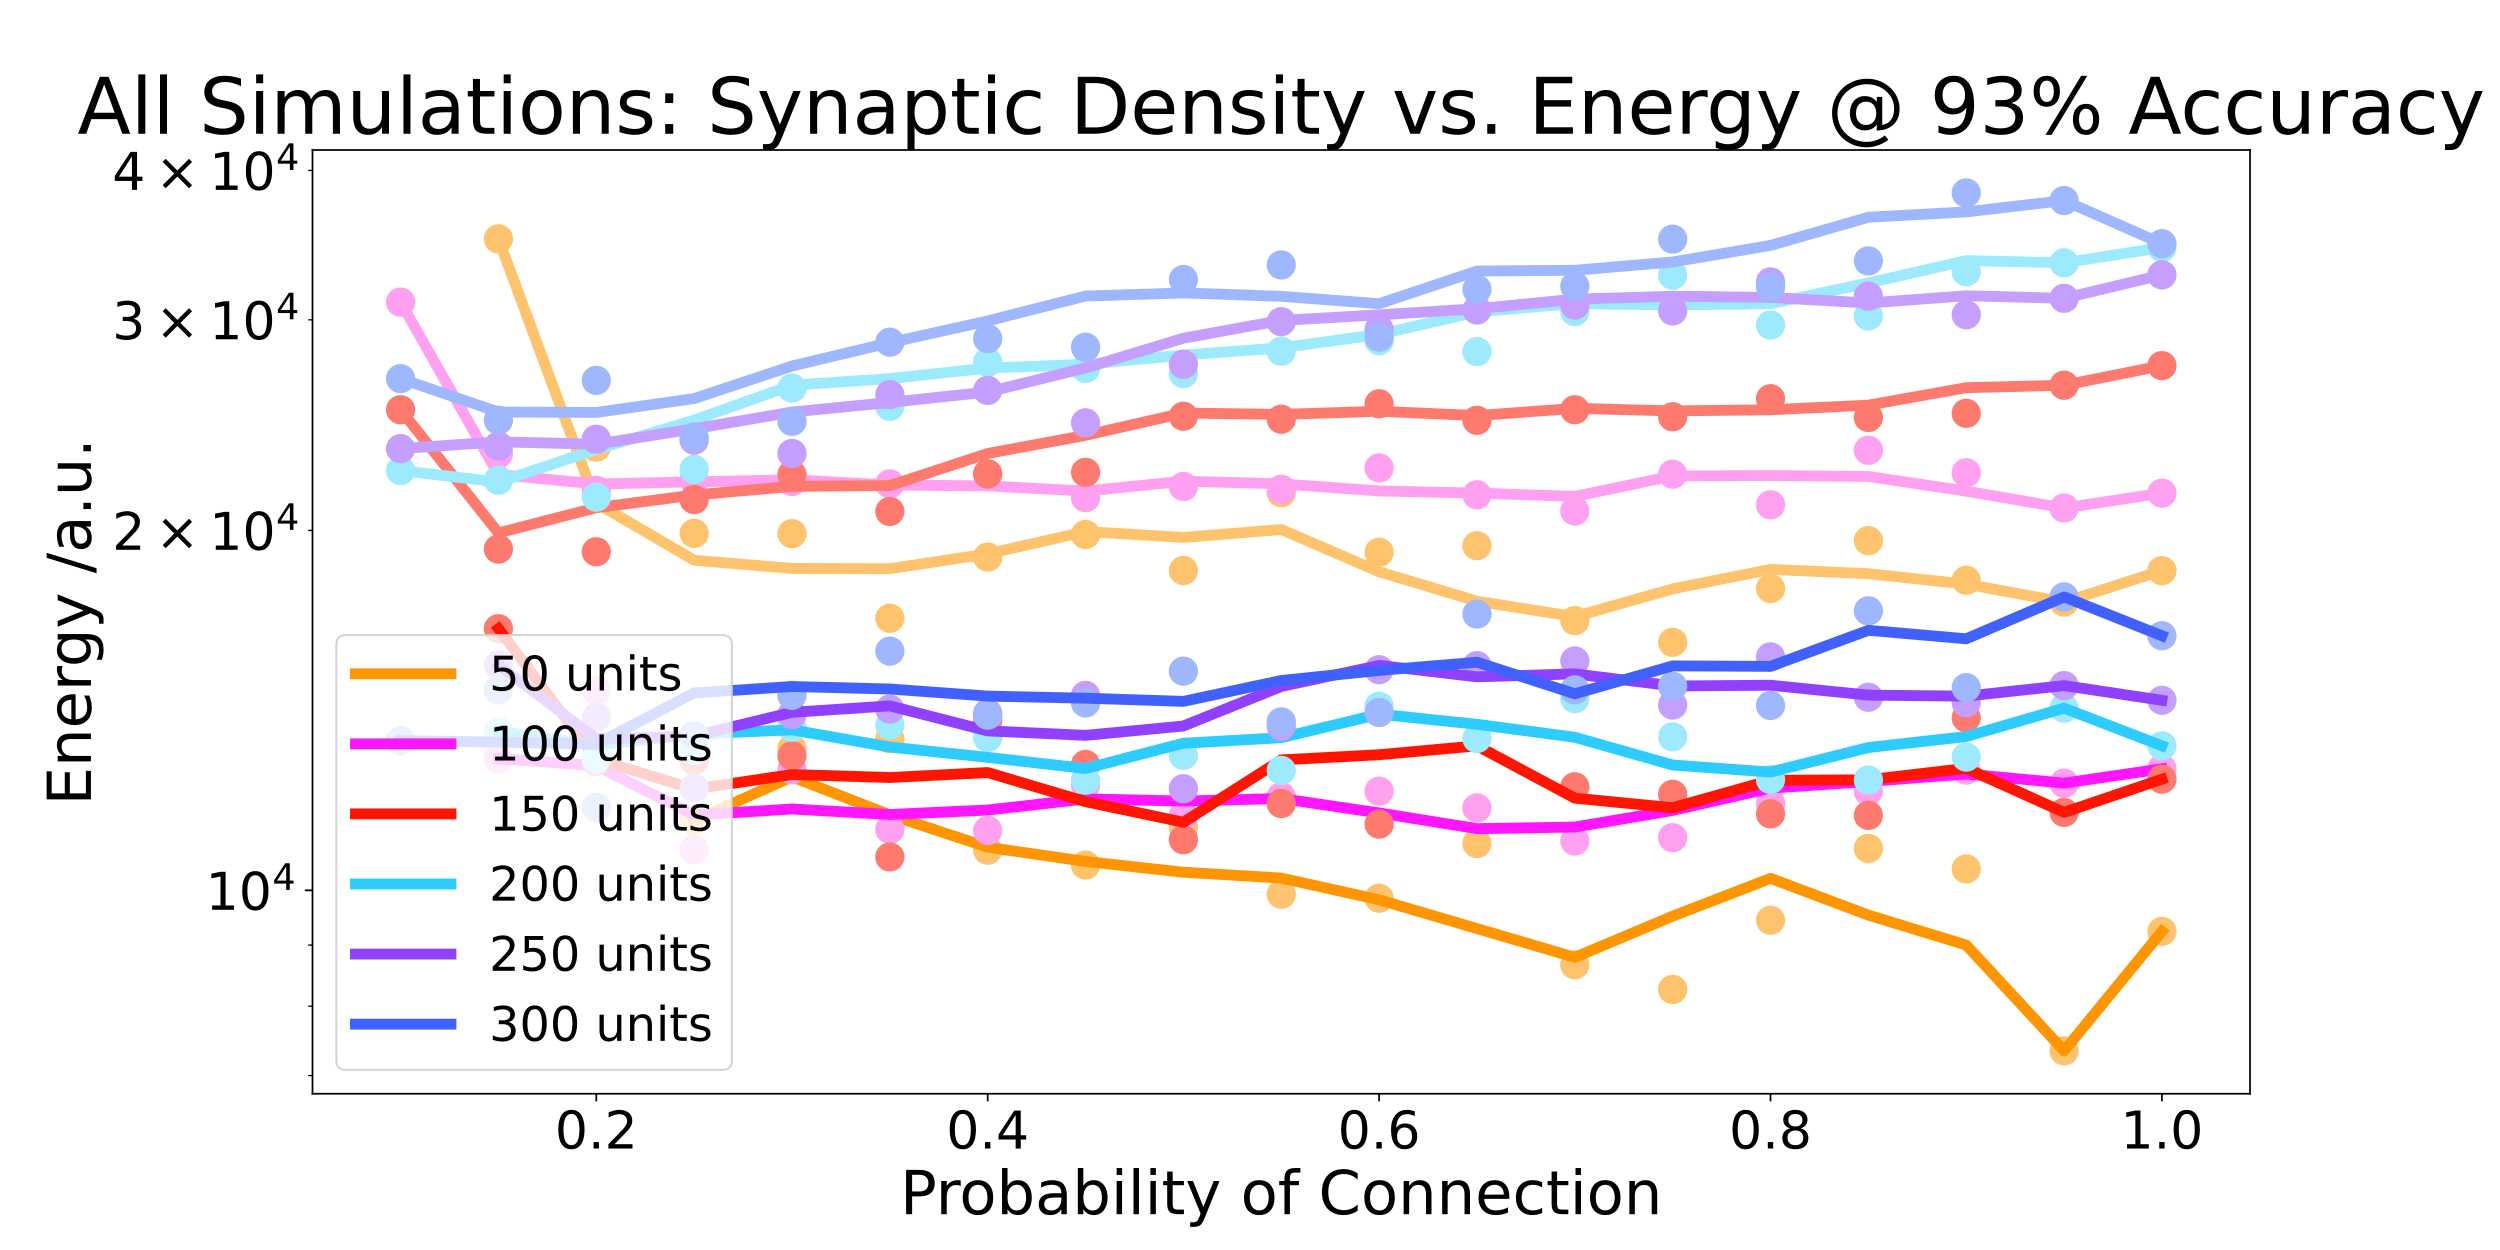 <?xml version="1.0" encoding="utf-8" standalone="no"?>
<!DOCTYPE svg PUBLIC "-//W3C//DTD SVG 1.1//EN"
  "http://www.w3.org/Graphics/SVG/1.1/DTD/svg11.dtd">
<!-- Created with matplotlib (https://matplotlib.org/) -->
<svg height="576pt" version="1.1" viewBox="0 0 1152 576" width="1152pt" xmlns="http://www.w3.org/2000/svg" xmlns:xlink="http://www.w3.org/1999/xlink">
 <defs>
  <style type="text/css">*{stroke-linecap:butt;stroke-linejoin:round;}</style>
 </defs>
 <g id="figure_1">
  <g id="patch_1">
   <path d="M 0 576 
L 1152 576 
L 1152 0 
L 0 0 
z
" style="fill:#ffffff;"/>
  </g>
  <g id="axes_1">
   <g id="patch_2">
    <path d="M 144 504 
L 1036.8 504 
L 1036.8 69.12 
L 144 69.12 
z
" style="fill:#ffffff;"/>
   </g>
   <g id="matplotlib.axis_1">
    <g id="xtick_1">
     <g id="line2d_1">
      <defs>
       <path d="M 0 0 
L 0 3.5 
" id="me71a280c72" style="stroke:#000000;stroke-width:0.8;"/>
      </defs>
      <g>
       <use style="stroke:#000000;stroke-width:0.8;" x="274.764" xlink:href="#me71a280c72" y="504"/>
      </g>
     </g>
     <g id="text_1">
      <!-- 0.2 -->
      <g transform="translate(255.68 529.236)scale(0.24 -0.24)">
       <defs>
        <path d="M 31.781 66.406 
Q 24.172 66.406 20.328 58.906 
Q 16.5 51.422 16.5 36.375 
Q 16.5 21.391 20.328 13.891 
Q 24.172 6.391 31.781 6.391 
Q 39.453 6.391 43.281 13.891 
Q 47.125 21.391 47.125 36.375 
Q 47.125 51.422 43.281 58.906 
Q 39.453 66.406 31.781 66.406 
z
M 31.781 74.219 
Q 44.047 74.219 50.516 64.516 
Q 56.984 54.828 56.984 36.375 
Q 56.984 17.969 50.516 8.266 
Q 44.047 -1.422 31.781 -1.422 
Q 19.531 -1.422 13.062 8.266 
Q 6.594 17.969 6.594 36.375 
Q 6.594 54.828 13.062 64.516 
Q 19.531 74.219 31.781 74.219 
z
" id="DejaVuSans-48"/>
        <path d="M 10.688 12.406 
L 21 12.406 
L 21 0 
L 10.688 0 
z
" id="DejaVuSans-46"/>
        <path d="M 19.188 8.297 
L 53.609 8.297 
L 53.609 0 
L 7.328 0 
L 7.328 8.297 
Q 12.938 14.109 22.625 23.891 
Q 32.328 33.688 34.812 36.531 
Q 39.547 41.844 41.422 45.531 
Q 43.312 49.219 43.312 52.781 
Q 43.312 58.594 39.234 62.25 
Q 35.156 65.922 28.609 65.922 
Q 23.969 65.922 18.812 64.312 
Q 13.672 62.703 7.812 59.422 
L 7.812 69.391 
Q 13.766 71.781 18.938 73 
Q 24.125 74.219 28.422 74.219 
Q 39.75 74.219 46.484 68.547 
Q 53.219 62.891 53.219 53.422 
Q 53.219 48.922 51.531 44.891 
Q 49.859 40.875 45.406 35.406 
Q 44.188 33.984 37.641 27.219 
Q 31.109 20.453 19.188 8.297 
z
" id="DejaVuSans-50"/>
       </defs>
       <use xlink:href="#DejaVuSans-48"/>
       <use x="63.623" xlink:href="#DejaVuSans-46"/>
       <use x="95.41" xlink:href="#DejaVuSans-50"/>
      </g>
     </g>
    </g>
    <g id="xtick_2">
     <g id="line2d_2">
      <g>
       <use style="stroke:#000000;stroke-width:0.8;" x="455.127" xlink:href="#me71a280c72" y="504"/>
      </g>
     </g>
     <g id="text_2">
      <!-- 0.4 -->
      <g transform="translate(436.044 529.236)scale(0.24 -0.24)">
       <defs>
        <path d="M 37.797 64.312 
L 12.891 25.391 
L 37.797 25.391 
z
M 35.203 72.906 
L 47.609 72.906 
L 47.609 25.391 
L 58.016 25.391 
L 58.016 17.188 
L 47.609 17.188 
L 47.609 0 
L 37.797 0 
L 37.797 17.188 
L 4.891 17.188 
L 4.891 26.703 
z
" id="DejaVuSans-52"/>
       </defs>
       <use xlink:href="#DejaVuSans-48"/>
       <use x="63.623" xlink:href="#DejaVuSans-46"/>
       <use x="95.41" xlink:href="#DejaVuSans-52"/>
      </g>
     </g>
    </g>
    <g id="xtick_3">
     <g id="line2d_3">
      <g>
       <use style="stroke:#000000;stroke-width:0.8;" x="635.491" xlink:href="#me71a280c72" y="504"/>
      </g>
     </g>
     <g id="text_3">
      <!-- 0.6 -->
      <g transform="translate(616.407 529.236)scale(0.24 -0.24)">
       <defs>
        <path d="M 33.016 40.375 
Q 26.375 40.375 22.484 35.828 
Q 18.609 31.297 18.609 23.391 
Q 18.609 15.531 22.484 10.953 
Q 26.375 6.391 33.016 6.391 
Q 39.656 6.391 43.531 10.953 
Q 47.406 15.531 47.406 23.391 
Q 47.406 31.297 43.531 35.828 
Q 39.656 40.375 33.016 40.375 
z
M 52.594 71.297 
L 52.594 62.312 
Q 48.875 64.062 45.094 64.984 
Q 41.312 65.922 37.594 65.922 
Q 27.828 65.922 22.672 59.328 
Q 17.531 52.734 16.797 39.406 
Q 19.672 43.656 24.016 45.922 
Q 28.375 48.188 33.594 48.188 
Q 44.578 48.188 50.953 41.516 
Q 57.328 34.859 57.328 23.391 
Q 57.328 12.156 50.688 5.359 
Q 44.047 -1.422 33.016 -1.422 
Q 20.359 -1.422 13.672 8.266 
Q 6.984 17.969 6.984 36.375 
Q 6.984 53.656 15.188 63.938 
Q 23.391 74.219 37.203 74.219 
Q 40.922 74.219 44.703 73.484 
Q 48.484 72.75 52.594 71.297 
z
" id="DejaVuSans-54"/>
       </defs>
       <use xlink:href="#DejaVuSans-48"/>
       <use x="63.623" xlink:href="#DejaVuSans-46"/>
       <use x="95.41" xlink:href="#DejaVuSans-54"/>
      </g>
     </g>
    </g>
    <g id="xtick_4">
     <g id="line2d_4">
      <g>
       <use style="stroke:#000000;stroke-width:0.8;" x="815.855" xlink:href="#me71a280c72" y="504"/>
      </g>
     </g>
     <g id="text_4">
      <!-- 0.8 -->
      <g transform="translate(796.771 529.236)scale(0.24 -0.24)">
       <defs>
        <path d="M 31.781 34.625 
Q 24.75 34.625 20.719 30.859 
Q 16.703 27.094 16.703 20.516 
Q 16.703 13.922 20.719 10.156 
Q 24.75 6.391 31.781 6.391 
Q 38.812 6.391 42.859 10.172 
Q 46.922 13.969 46.922 20.516 
Q 46.922 27.094 42.891 30.859 
Q 38.875 34.625 31.781 34.625 
z
M 21.922 38.812 
Q 15.578 40.375 12.031 44.719 
Q 8.5 49.078 8.5 55.328 
Q 8.5 64.062 14.719 69.141 
Q 20.953 74.219 31.781 74.219 
Q 42.672 74.219 48.875 69.141 
Q 55.078 64.062 55.078 55.328 
Q 55.078 49.078 51.531 44.719 
Q 48 40.375 41.703 38.812 
Q 48.828 37.156 52.797 32.312 
Q 56.781 27.484 56.781 20.516 
Q 56.781 9.906 50.312 4.234 
Q 43.844 -1.422 31.781 -1.422 
Q 19.734 -1.422 13.25 4.234 
Q 6.781 9.906 6.781 20.516 
Q 6.781 27.484 10.781 32.312 
Q 14.797 37.156 21.922 38.812 
z
M 18.312 54.391 
Q 18.312 48.734 21.844 45.562 
Q 25.391 42.391 31.781 42.391 
Q 38.141 42.391 41.719 45.562 
Q 45.312 48.734 45.312 54.391 
Q 45.312 60.062 41.719 63.234 
Q 38.141 66.406 31.781 66.406 
Q 25.391 66.406 21.844 63.234 
Q 18.312 60.062 18.312 54.391 
z
" id="DejaVuSans-56"/>
       </defs>
       <use xlink:href="#DejaVuSans-48"/>
       <use x="63.623" xlink:href="#DejaVuSans-46"/>
       <use x="95.41" xlink:href="#DejaVuSans-56"/>
      </g>
     </g>
    </g>
    <g id="xtick_5">
     <g id="line2d_5">
      <g>
       <use style="stroke:#000000;stroke-width:0.8;" x="996.218" xlink:href="#me71a280c72" y="504"/>
      </g>
     </g>
     <g id="text_5">
      <!-- 1.0 -->
      <g transform="translate(977.134 529.236)scale(0.24 -0.24)">
       <defs>
        <path d="M 12.406 8.297 
L 28.516 8.297 
L 28.516 63.922 
L 10.984 60.406 
L 10.984 69.391 
L 28.422 72.906 
L 38.281 72.906 
L 38.281 8.297 
L 54.391 8.297 
L 54.391 0 
L 12.406 0 
z
" id="DejaVuSans-49"/>
       </defs>
       <use xlink:href="#DejaVuSans-49"/>
       <use x="63.623" xlink:href="#DejaVuSans-46"/>
       <use x="95.41" xlink:href="#DejaVuSans-48"/>
      </g>
     </g>
    </g>
    <g id="text_6">
     <!-- Probability of Connection -->
     <g transform="translate(414.79 559.503)scale(0.28 -0.28)">
      <defs>
       <path d="M 19.672 64.797 
L 19.672 37.406 
L 32.078 37.406 
Q 38.969 37.406 42.719 40.969 
Q 46.484 44.531 46.484 51.125 
Q 46.484 57.672 42.719 61.234 
Q 38.969 64.797 32.078 64.797 
z
M 9.812 72.906 
L 32.078 72.906 
Q 44.344 72.906 50.609 67.359 
Q 56.891 61.812 56.891 51.125 
Q 56.891 40.328 50.609 34.812 
Q 44.344 29.297 32.078 29.297 
L 19.672 29.297 
L 19.672 0 
L 9.812 0 
z
" id="DejaVuSans-80"/>
       <path d="M 41.109 46.297 
Q 39.594 47.172 37.812 47.578 
Q 36.031 48 33.891 48 
Q 26.266 48 22.188 43.047 
Q 18.109 38.094 18.109 28.812 
L 18.109 0 
L 9.078 0 
L 9.078 54.688 
L 18.109 54.688 
L 18.109 46.188 
Q 20.953 51.172 25.484 53.578 
Q 30.031 56 36.531 56 
Q 37.453 56 38.578 55.875 
Q 39.703 55.766 41.062 55.516 
z
" id="DejaVuSans-114"/>
       <path d="M 30.609 48.391 
Q 23.391 48.391 19.188 42.75 
Q 14.984 37.109 14.984 27.297 
Q 14.984 17.484 19.156 11.844 
Q 23.344 6.203 30.609 6.203 
Q 37.797 6.203 41.984 11.859 
Q 46.188 17.531 46.188 27.297 
Q 46.188 37.016 41.984 42.703 
Q 37.797 48.391 30.609 48.391 
z
M 30.609 56 
Q 42.328 56 49.016 48.375 
Q 55.719 40.766 55.719 27.297 
Q 55.719 13.875 49.016 6.219 
Q 42.328 -1.422 30.609 -1.422 
Q 18.844 -1.422 12.172 6.219 
Q 5.516 13.875 5.516 27.297 
Q 5.516 40.766 12.172 48.375 
Q 18.844 56 30.609 56 
z
" id="DejaVuSans-111"/>
       <path d="M 48.688 27.297 
Q 48.688 37.203 44.609 42.844 
Q 40.531 48.484 33.406 48.484 
Q 26.266 48.484 22.188 42.844 
Q 18.109 37.203 18.109 27.297 
Q 18.109 17.391 22.188 11.75 
Q 26.266 6.109 33.406 6.109 
Q 40.531 6.109 44.609 11.75 
Q 48.688 17.391 48.688 27.297 
z
M 18.109 46.391 
Q 20.953 51.266 25.266 53.625 
Q 29.594 56 35.594 56 
Q 45.562 56 51.781 48.094 
Q 58.016 40.188 58.016 27.297 
Q 58.016 14.406 51.781 6.484 
Q 45.562 -1.422 35.594 -1.422 
Q 29.594 -1.422 25.266 0.953 
Q 20.953 3.328 18.109 8.203 
L 18.109 0 
L 9.078 0 
L 9.078 75.984 
L 18.109 75.984 
z
" id="DejaVuSans-98"/>
       <path d="M 34.281 27.484 
Q 23.391 27.484 19.188 25 
Q 14.984 22.516 14.984 16.5 
Q 14.984 11.719 18.141 8.906 
Q 21.297 6.109 26.703 6.109 
Q 34.188 6.109 38.703 11.406 
Q 43.219 16.703 43.219 25.484 
L 43.219 27.484 
z
M 52.203 31.203 
L 52.203 0 
L 43.219 0 
L 43.219 8.297 
Q 40.141 3.328 35.547 0.953 
Q 30.953 -1.422 24.312 -1.422 
Q 15.922 -1.422 10.953 3.297 
Q 6 8.016 6 15.922 
Q 6 25.141 12.172 29.828 
Q 18.359 34.516 30.609 34.516 
L 43.219 34.516 
L 43.219 35.406 
Q 43.219 41.609 39.141 45 
Q 35.062 48.391 27.688 48.391 
Q 23 48.391 18.547 47.266 
Q 14.109 46.141 10.016 43.891 
L 10.016 52.203 
Q 14.938 54.109 19.578 55.047 
Q 24.219 56 28.609 56 
Q 40.484 56 46.344 49.844 
Q 52.203 43.703 52.203 31.203 
z
" id="DejaVuSans-97"/>
       <path d="M 9.422 54.688 
L 18.406 54.688 
L 18.406 0 
L 9.422 0 
z
M 9.422 75.984 
L 18.406 75.984 
L 18.406 64.594 
L 9.422 64.594 
z
" id="DejaVuSans-105"/>
       <path d="M 9.422 75.984 
L 18.406 75.984 
L 18.406 0 
L 9.422 0 
z
" id="DejaVuSans-108"/>
       <path d="M 18.312 70.219 
L 18.312 54.688 
L 36.812 54.688 
L 36.812 47.703 
L 18.312 47.703 
L 18.312 18.016 
Q 18.312 11.328 20.141 9.422 
Q 21.969 7.516 27.594 7.516 
L 36.812 7.516 
L 36.812 0 
L 27.594 0 
Q 17.188 0 13.234 3.875 
Q 9.281 7.766 9.281 18.016 
L 9.281 47.703 
L 2.688 47.703 
L 2.688 54.688 
L 9.281 54.688 
L 9.281 70.219 
z
" id="DejaVuSans-116"/>
       <path d="M 32.172 -5.078 
Q 28.375 -14.844 24.75 -17.812 
Q 21.141 -20.797 15.094 -20.797 
L 7.906 -20.797 
L 7.906 -13.281 
L 13.188 -13.281 
Q 16.891 -13.281 18.938 -11.516 
Q 21 -9.766 23.484 -3.219 
L 25.094 0.875 
L 2.984 54.688 
L 12.5 54.688 
L 29.594 11.922 
L 46.688 54.688 
L 56.203 54.688 
z
" id="DejaVuSans-121"/>
       <path id="DejaVuSans-32"/>
       <path d="M 37.109 75.984 
L 37.109 68.5 
L 28.516 68.5 
Q 23.688 68.5 21.797 66.547 
Q 19.922 64.594 19.922 59.516 
L 19.922 54.688 
L 34.719 54.688 
L 34.719 47.703 
L 19.922 47.703 
L 19.922 0 
L 10.891 0 
L 10.891 47.703 
L 2.297 47.703 
L 2.297 54.688 
L 10.891 54.688 
L 10.891 58.5 
Q 10.891 67.625 15.141 71.797 
Q 19.391 75.984 28.609 75.984 
z
" id="DejaVuSans-102"/>
       <path d="M 64.406 67.281 
L 64.406 56.891 
Q 59.422 61.531 53.781 63.812 
Q 48.141 66.109 41.797 66.109 
Q 29.297 66.109 22.656 58.469 
Q 16.016 50.828 16.016 36.375 
Q 16.016 21.969 22.656 14.328 
Q 29.297 6.688 41.797 6.688 
Q 48.141 6.688 53.781 8.984 
Q 59.422 11.281 64.406 15.922 
L 64.406 5.609 
Q 59.234 2.094 53.438 0.328 
Q 47.656 -1.422 41.219 -1.422 
Q 24.656 -1.422 15.125 8.703 
Q 5.609 18.844 5.609 36.375 
Q 5.609 53.953 15.125 64.078 
Q 24.656 74.219 41.219 74.219 
Q 47.75 74.219 53.531 72.484 
Q 59.328 70.75 64.406 67.281 
z
" id="DejaVuSans-67"/>
       <path d="M 54.891 33.016 
L 54.891 0 
L 45.906 0 
L 45.906 32.719 
Q 45.906 40.484 42.875 44.328 
Q 39.844 48.188 33.797 48.188 
Q 26.516 48.188 22.312 43.547 
Q 18.109 38.922 18.109 30.906 
L 18.109 0 
L 9.078 0 
L 9.078 54.688 
L 18.109 54.688 
L 18.109 46.188 
Q 21.344 51.125 25.703 53.562 
Q 30.078 56 35.797 56 
Q 45.219 56 50.047 50.172 
Q 54.891 44.344 54.891 33.016 
z
" id="DejaVuSans-110"/>
       <path d="M 56.203 29.594 
L 56.203 25.203 
L 14.891 25.203 
Q 15.484 15.922 20.484 11.062 
Q 25.484 6.203 34.422 6.203 
Q 39.594 6.203 44.453 7.469 
Q 49.312 8.734 54.109 11.281 
L 54.109 2.781 
Q 49.266 0.734 44.188 -0.344 
Q 39.109 -1.422 33.891 -1.422 
Q 20.797 -1.422 13.156 6.188 
Q 5.516 13.812 5.516 26.812 
Q 5.516 40.234 12.766 48.109 
Q 20.016 56 32.328 56 
Q 43.359 56 49.781 48.891 
Q 56.203 41.797 56.203 29.594 
z
M 47.219 32.234 
Q 47.125 39.594 43.094 43.984 
Q 39.062 48.391 32.422 48.391 
Q 24.906 48.391 20.391 44.141 
Q 15.875 39.891 15.188 32.172 
z
" id="DejaVuSans-101"/>
       <path d="M 48.781 52.594 
L 48.781 44.188 
Q 44.969 46.297 41.141 47.344 
Q 37.312 48.391 33.406 48.391 
Q 24.656 48.391 19.812 42.844 
Q 14.984 37.312 14.984 27.297 
Q 14.984 17.281 19.812 11.734 
Q 24.656 6.203 33.406 6.203 
Q 37.312 6.203 41.141 7.25 
Q 44.969 8.297 48.781 10.406 
L 48.781 2.094 
Q 45.016 0.344 40.984 -0.531 
Q 36.969 -1.422 32.422 -1.422 
Q 20.062 -1.422 12.781 6.344 
Q 5.516 14.109 5.516 27.297 
Q 5.516 40.672 12.859 48.328 
Q 20.219 56 33.016 56 
Q 37.156 56 41.109 55.141 
Q 45.062 54.297 48.781 52.594 
z
" id="DejaVuSans-99"/>
      </defs>
      <use xlink:href="#DejaVuSans-80"/>
      <use x="58.553" xlink:href="#DejaVuSans-114"/>
      <use x="97.416" xlink:href="#DejaVuSans-111"/>
      <use x="158.598" xlink:href="#DejaVuSans-98"/>
      <use x="222.074" xlink:href="#DejaVuSans-97"/>
      <use x="283.354" xlink:href="#DejaVuSans-98"/>
      <use x="346.83" xlink:href="#DejaVuSans-105"/>
      <use x="374.613" xlink:href="#DejaVuSans-108"/>
      <use x="402.396" xlink:href="#DejaVuSans-105"/>
      <use x="430.18" xlink:href="#DejaVuSans-116"/>
      <use x="469.389" xlink:href="#DejaVuSans-121"/>
      <use x="528.568" xlink:href="#DejaVuSans-32"/>
      <use x="560.355" xlink:href="#DejaVuSans-111"/>
      <use x="621.537" xlink:href="#DejaVuSans-102"/>
      <use x="656.742" xlink:href="#DejaVuSans-32"/>
      <use x="688.529" xlink:href="#DejaVuSans-67"/>
      <use x="758.354" xlink:href="#DejaVuSans-111"/>
      <use x="819.535" xlink:href="#DejaVuSans-110"/>
      <use x="882.914" xlink:href="#DejaVuSans-110"/>
      <use x="946.293" xlink:href="#DejaVuSans-101"/>
      <use x="1007.816" xlink:href="#DejaVuSans-99"/>
      <use x="1062.797" xlink:href="#DejaVuSans-116"/>
      <use x="1102.006" xlink:href="#DejaVuSans-105"/>
      <use x="1129.789" xlink:href="#DejaVuSans-111"/>
      <use x="1190.971" xlink:href="#DejaVuSans-110"/>
     </g>
    </g>
   </g>
   <g id="matplotlib.axis_2">
    <g id="ytick_1">
     <g id="line2d_6">
      <defs>
       <path d="M 0 0 
L -3.5 0 
" id="mecdfc30129" style="stroke:#000000;stroke-width:0.8;"/>
      </defs>
      <g>
       <use style="stroke:#000000;stroke-width:0.8;" x="144" xlink:href="#mecdfc30129" y="410.27"/>
      </g>
     </g>
     <g id="text_7">
      <!-- $\mathdefault{10^{4}}$ -->
      <g transform="translate(94.76 419.389)scale(0.24 -0.24)">
       <use transform="translate(0 0.684)" xlink:href="#DejaVuSans-49"/>
       <use transform="translate(63.623 0.684)" xlink:href="#DejaVuSans-48"/>
       <use transform="translate(128.203 38.966)scale(0.7)" xlink:href="#DejaVuSans-52"/>
      </g>
     </g>
    </g>
    <g id="ytick_2">
     <g id="line2d_7">
      <defs>
       <path d="M 0 0 
L -2 0 
" id="m349105dea3" style="stroke:#000000;stroke-width:0.6;"/>
      </defs>
      <g>
       <use style="stroke:#000000;stroke-width:0.6;" x="144" xlink:href="#m349105dea3" y="495.622"/>
      </g>
     </g>
    </g>
    <g id="ytick_3">
     <g id="line2d_8">
      <g>
       <use style="stroke:#000000;stroke-width:0.6;" x="144" xlink:href="#m349105dea3" y="463.668"/>
      </g>
     </g>
    </g>
    <g id="ytick_4">
     <g id="line2d_9">
      <g>
       <use style="stroke:#000000;stroke-width:0.6;" x="144" xlink:href="#m349105dea3" y="435.483"/>
      </g>
     </g>
    </g>
    <g id="ytick_5">
     <g id="line2d_10">
      <g>
       <use style="stroke:#000000;stroke-width:0.6;" x="144" xlink:href="#m349105dea3" y="244.402"/>
      </g>
     </g>
     <g id="text_8">
      <!-- $\mathdefault{2\times10^{4}}$ -->
      <g transform="translate(51.72 253.521)scale(0.24 -0.24)">
       <defs>
        <path d="M 70.125 53.719 
L 47.797 31.297 
L 70.125 8.984 
L 64.312 3.078 
L 41.891 25.484 
L 19.484 3.078 
L 13.719 8.984 
L 35.984 31.297 
L 13.719 53.719 
L 19.484 59.625 
L 41.891 37.203 
L 64.312 59.625 
z
" id="DejaVuSans-215"/>
       </defs>
       <use transform="translate(0 0.684)" xlink:href="#DejaVuSans-50"/>
       <use transform="translate(83.105 0.684)" xlink:href="#DejaVuSans-215"/>
       <use transform="translate(186.377 0.684)" xlink:href="#DejaVuSans-49"/>
       <use transform="translate(250 0.684)" xlink:href="#DejaVuSans-48"/>
       <use transform="translate(314.58 38.966)scale(0.7)" xlink:href="#DejaVuSans-52"/>
      </g>
     </g>
    </g>
    <g id="ytick_6">
     <g id="line2d_11">
      <g>
       <use style="stroke:#000000;stroke-width:0.6;" x="144" xlink:href="#m349105dea3" y="147.376"/>
      </g>
     </g>
     <g id="text_9">
      <!-- $\mathdefault{3\times10^{4}}$ -->
      <g transform="translate(51.72 156.494)scale(0.24 -0.24)">
       <defs>
        <path d="M 40.578 39.312 
Q 47.656 37.797 51.625 33 
Q 55.609 28.219 55.609 21.188 
Q 55.609 10.406 48.188 4.484 
Q 40.766 -1.422 27.094 -1.422 
Q 22.516 -1.422 17.656 -0.516 
Q 12.797 0.391 7.625 2.203 
L 7.625 11.719 
Q 11.719 9.328 16.594 8.109 
Q 21.484 6.891 26.812 6.891 
Q 36.078 6.891 40.938 10.547 
Q 45.797 14.203 45.797 21.188 
Q 45.797 27.641 41.281 31.266 
Q 36.766 34.906 28.719 34.906 
L 20.219 34.906 
L 20.219 43.016 
L 29.109 43.016 
Q 36.375 43.016 40.234 45.922 
Q 44.094 48.828 44.094 54.297 
Q 44.094 59.906 40.109 62.906 
Q 36.141 65.922 28.719 65.922 
Q 24.656 65.922 20.016 65.031 
Q 15.375 64.156 9.812 62.312 
L 9.812 71.094 
Q 15.438 72.656 20.344 73.438 
Q 25.25 74.219 29.594 74.219 
Q 40.828 74.219 47.359 69.109 
Q 53.906 64.016 53.906 55.328 
Q 53.906 49.266 50.438 45.094 
Q 46.969 40.922 40.578 39.312 
z
" id="DejaVuSans-51"/>
       </defs>
       <use transform="translate(0 0.684)" xlink:href="#DejaVuSans-51"/>
       <use transform="translate(83.105 0.684)" xlink:href="#DejaVuSans-215"/>
       <use transform="translate(186.377 0.684)" xlink:href="#DejaVuSans-49"/>
       <use transform="translate(250 0.684)" xlink:href="#DejaVuSans-48"/>
       <use transform="translate(314.58 38.966)scale(0.7)" xlink:href="#DejaVuSans-52"/>
      </g>
     </g>
    </g>
    <g id="ytick_7">
     <g id="line2d_12">
      <g>
       <use style="stroke:#000000;stroke-width:0.6;" x="144" xlink:href="#m349105dea3" y="78.534"/>
      </g>
     </g>
     <g id="text_10">
      <!-- $\mathdefault{4\times10^{4}}$ -->
      <g transform="translate(51.72 87.653)scale(0.24 -0.24)">
       <use transform="translate(0 0.684)" xlink:href="#DejaVuSans-52"/>
       <use transform="translate(83.105 0.684)" xlink:href="#DejaVuSans-215"/>
       <use transform="translate(186.377 0.684)" xlink:href="#DejaVuSans-49"/>
       <use transform="translate(250 0.684)" xlink:href="#DejaVuSans-48"/>
       <use transform="translate(314.58 38.966)scale(0.7)" xlink:href="#DejaVuSans-52"/>
      </g>
     </g>
    </g>
    <g id="text_11">
     <!-- Energy /a.u. -->
     <g transform="translate(41.897 371.094)rotate(-90)scale(0.28 -0.28)">
      <defs>
       <path d="M 9.812 72.906 
L 55.906 72.906 
L 55.906 64.594 
L 19.672 64.594 
L 19.672 43.016 
L 54.391 43.016 
L 54.391 34.719 
L 19.672 34.719 
L 19.672 8.297 
L 56.781 8.297 
L 56.781 0 
L 9.812 0 
z
" id="DejaVuSans-69"/>
       <path d="M 45.406 27.984 
Q 45.406 37.75 41.375 43.109 
Q 37.359 48.484 30.078 48.484 
Q 22.859 48.484 18.828 43.109 
Q 14.797 37.75 14.797 27.984 
Q 14.797 18.266 18.828 12.891 
Q 22.859 7.516 30.078 7.516 
Q 37.359 7.516 41.375 12.891 
Q 45.406 18.266 45.406 27.984 
z
M 54.391 6.781 
Q 54.391 -7.172 48.188 -13.984 
Q 42 -20.797 29.203 -20.797 
Q 24.469 -20.797 20.266 -20.094 
Q 16.062 -19.391 12.109 -17.922 
L 12.109 -9.188 
Q 16.062 -11.328 19.922 -12.344 
Q 23.781 -13.375 27.781 -13.375 
Q 36.625 -13.375 41.016 -8.766 
Q 45.406 -4.156 45.406 5.172 
L 45.406 9.625 
Q 42.625 4.781 38.281 2.391 
Q 33.938 0 27.875 0 
Q 17.828 0 11.672 7.656 
Q 5.516 15.328 5.516 27.984 
Q 5.516 40.672 11.672 48.328 
Q 17.828 56 27.875 56 
Q 33.938 56 38.281 53.609 
Q 42.625 51.219 45.406 46.391 
L 45.406 54.688 
L 54.391 54.688 
z
" id="DejaVuSans-103"/>
       <path d="M 25.391 72.906 
L 33.688 72.906 
L 8.297 -9.281 
L 0 -9.281 
z
" id="DejaVuSans-47"/>
       <path d="M 8.5 21.578 
L 8.5 54.688 
L 17.484 54.688 
L 17.484 21.922 
Q 17.484 14.156 20.5 10.266 
Q 23.531 6.391 29.594 6.391 
Q 36.859 6.391 41.078 11.031 
Q 45.312 15.672 45.312 23.688 
L 45.312 54.688 
L 54.297 54.688 
L 54.297 0 
L 45.312 0 
L 45.312 8.406 
Q 42.047 3.422 37.719 1 
Q 33.406 -1.422 27.688 -1.422 
Q 18.266 -1.422 13.375 4.438 
Q 8.5 10.297 8.5 21.578 
z
M 31.109 56 
z
" id="DejaVuSans-117"/>
      </defs>
      <use xlink:href="#DejaVuSans-69"/>
      <use x="63.184" xlink:href="#DejaVuSans-110"/>
      <use x="126.562" xlink:href="#DejaVuSans-101"/>
      <use x="188.086" xlink:href="#DejaVuSans-114"/>
      <use x="227.449" xlink:href="#DejaVuSans-103"/>
      <use x="290.926" xlink:href="#DejaVuSans-121"/>
      <use x="350.105" xlink:href="#DejaVuSans-32"/>
      <use x="381.893" xlink:href="#DejaVuSans-47"/>
      <use x="415.584" xlink:href="#DejaVuSans-97"/>
      <use x="476.863" xlink:href="#DejaVuSans-46"/>
      <use x="508.65" xlink:href="#DejaVuSans-117"/>
      <use x="572.029" xlink:href="#DejaVuSans-46"/>
     </g>
    </g>
   </g>
   <g id="line2d_13">
    <defs>
     <path d="M 0 6.25 
C 1.658 6.25 3.247 5.591 4.419 4.419 
C 5.591 3.247 6.25 1.658 6.25 0 
C 6.25 -1.658 5.591 -3.247 4.419 -4.419 
C 3.247 -5.591 1.658 -6.25 0 -6.25 
C -1.658 -6.25 -3.247 -5.591 -4.419 -4.419 
C -5.591 -3.247 -6.25 -1.658 -6.25 0 
C -6.25 1.658 -5.591 3.247 -4.419 4.419 
C -3.247 5.591 -1.658 6.25 0 6.25 
z
" id="m4c5a7e8b68" style="stroke:#ffc36e;"/>
    </defs>
    <g clip-path="url(#pc68de875ea)">
     <use style="fill:#ffc36e;stroke:#ffc36e;" x="229.673" xlink:href="#m4c5a7e8b68" y="110.072"/>
     <use style="fill:#ffc36e;stroke:#ffc36e;" x="274.764" xlink:href="#m4c5a7e8b68" y="206.034"/>
     <use style="fill:#ffc36e;stroke:#ffc36e;" x="319.855" xlink:href="#m4c5a7e8b68" y="245.765"/>
     <use style="fill:#ffc36e;stroke:#ffc36e;" x="364.945" xlink:href="#m4c5a7e8b68" y="245.886"/>
     <use style="fill:#ffc36e;stroke:#ffc36e;" x="410.036" xlink:href="#m4c5a7e8b68" y="284.878"/>
     <use style="fill:#ffc36e;stroke:#ffc36e;" x="455.127" xlink:href="#m4c5a7e8b68" y="256.702"/>
     <use style="fill:#ffc36e;stroke:#ffc36e;" x="500.218" xlink:href="#m4c5a7e8b68" y="246.276"/>
     <use style="fill:#ffc36e;stroke:#ffc36e;" x="545.309" xlink:href="#m4c5a7e8b68" y="262.905"/>
     <use style="fill:#ffc36e;stroke:#ffc36e;" x="590.4" xlink:href="#m4c5a7e8b68" y="227.042"/>
     <use style="fill:#ffc36e;stroke:#ffc36e;" x="635.491" xlink:href="#m4c5a7e8b68" y="254.46"/>
     <use style="fill:#ffc36e;stroke:#ffc36e;" x="680.582" xlink:href="#m4c5a7e8b68" y="251.452"/>
     <use style="fill:#ffc36e;stroke:#ffc36e;" x="725.673" xlink:href="#m4c5a7e8b68" y="285.979"/>
     <use style="fill:#ffc36e;stroke:#ffc36e;" x="770.764" xlink:href="#m4c5a7e8b68" y="295.986"/>
     <use style="fill:#ffc36e;stroke:#ffc36e;" x="815.855" xlink:href="#m4c5a7e8b68" y="271.187"/>
     <use style="fill:#ffc36e;stroke:#ffc36e;" x="860.945" xlink:href="#m4c5a7e8b68" y="249.125"/>
     <use style="fill:#ffc36e;stroke:#ffc36e;" x="906.036" xlink:href="#m4c5a7e8b68" y="267.392"/>
     <use style="fill:#ffc36e;stroke:#ffc36e;" x="951.127" xlink:href="#m4c5a7e8b68" y="277.442"/>
     <use style="fill:#ffc36e;stroke:#ffc36e;" x="996.218" xlink:href="#m4c5a7e8b68" y="262.929"/>
    </g>
   </g>
   <g id="line2d_14">
    <path clip-path="url(#pc68de875ea)" d="M 229.673 110.072 
L 274.764 231.813 
L 319.855 258.148 
L 364.945 261.931 
L 410.036 262.07 
L 455.127 255.196 
L 500.218 244.958 
L 545.309 247.641 
L 590.4 244 
L 635.491 263.462 
L 680.582 277.035 
L 725.673 284.167 
L 770.764 271.336 
L 815.855 262.373 
L 860.945 264.365 
L 906.036 269.178 
L 951.127 277.442 
L 996.218 262.929 
" style="fill:none;stroke:#ffc36e;stroke-linecap:square;stroke-width:5;"/>
   </g>
   <g id="line2d_15">
    <defs>
     <path d="M 0 6.25 
C 1.658 6.25 3.247 5.591 4.419 4.419 
C 5.591 3.247 6.25 1.658 6.25 0 
C 6.25 -1.658 5.591 -3.247 4.419 -4.419 
C 3.247 -5.591 1.658 -6.25 0 -6.25 
C -1.658 -6.25 -3.247 -5.591 -4.419 -4.419 
C -5.591 -3.247 -6.25 -1.658 -6.25 0 
C -6.25 1.658 -5.591 3.247 -4.419 4.419 
C -3.247 5.591 -1.658 6.25 0 6.25 
z
" id="m1a58c024f9" style="stroke:#ffa0f0;"/>
    </defs>
    <g clip-path="url(#pc68de875ea)">
     <use style="fill:#ffa0f0;stroke:#ffa0f0;" x="184.582" xlink:href="#m1a58c024f9" y="139.201"/>
     <use style="fill:#ffa0f0;stroke:#ffa0f0;" x="229.673" xlink:href="#m1a58c024f9" y="209.141"/>
     <use style="fill:#ffa0f0;stroke:#ffa0f0;" x="274.764" xlink:href="#m1a58c024f9" y="225.967"/>
     <use style="fill:#ffa0f0;stroke:#ffa0f0;" x="319.855" xlink:href="#m1a58c024f9" y="221.228"/>
     <use style="fill:#ffa0f0;stroke:#ffa0f0;" x="364.945" xlink:href="#m1a58c024f9" y="221.903"/>
     <use style="fill:#ffa0f0;stroke:#ffa0f0;" x="410.036" xlink:href="#m1a58c024f9" y="222.99"/>
     <use style="fill:#ffa0f0;stroke:#ffa0f0;" x="455.127" xlink:href="#m1a58c024f9" y="218.335"/>
     <use style="fill:#ffa0f0;stroke:#ffa0f0;" x="500.218" xlink:href="#m1a58c024f9" y="229.314"/>
     <use style="fill:#ffa0f0;stroke:#ffa0f0;" x="545.309" xlink:href="#m1a58c024f9" y="224.167"/>
     <use style="fill:#ffa0f0;stroke:#ffa0f0;" x="590.4" xlink:href="#m1a58c024f9" y="225.451"/>
     <use style="fill:#ffa0f0;stroke:#ffa0f0;" x="635.491" xlink:href="#m1a58c024f9" y="215.634"/>
     <use style="fill:#ffa0f0;stroke:#ffa0f0;" x="680.582" xlink:href="#m1a58c024f9" y="227.999"/>
     <use style="fill:#ffa0f0;stroke:#ffa0f0;" x="725.673" xlink:href="#m1a58c024f9" y="235.471"/>
     <use style="fill:#ffa0f0;stroke:#ffa0f0;" x="770.764" xlink:href="#m1a58c024f9" y="218.512"/>
     <use style="fill:#ffa0f0;stroke:#ffa0f0;" x="815.855" xlink:href="#m1a58c024f9" y="232.627"/>
     <use style="fill:#ffa0f0;stroke:#ffa0f0;" x="860.945" xlink:href="#m1a58c024f9" y="207.472"/>
     <use style="fill:#ffa0f0;stroke:#ffa0f0;" x="906.036" xlink:href="#m1a58c024f9" y="217.87"/>
     <use style="fill:#ffa0f0;stroke:#ffa0f0;" x="951.127" xlink:href="#m1a58c024f9" y="234.085"/>
     <use style="fill:#ffa0f0;stroke:#ffa0f0;" x="996.218" xlink:href="#m1a58c024f9" y="227.234"/>
    </g>
   </g>
   <g id="line2d_16">
    <path clip-path="url(#pc68de875ea)" d="M 184.582 139.201 
L 229.673 218.673 
L 274.764 223.024 
L 319.855 222.039 
L 364.945 221.068 
L 410.036 223.504 
L 455.127 223.896 
L 500.218 226.3 
L 545.309 221.711 
L 590.4 222.968 
L 635.491 226.228 
L 680.582 227.227 
L 725.673 228.754 
L 770.764 219.316 
L 815.855 219.101 
L 860.945 219.559 
L 906.036 226.304 
L 951.127 234.085 
L 996.218 227.234 
" style="fill:none;stroke:#ffa0f0;stroke-linecap:square;stroke-width:5;"/>
   </g>
   <g id="line2d_17">
    <defs>
     <path d="M 0 6.25 
C 1.658 6.25 3.247 5.591 4.419 4.419 
C 5.591 3.247 6.25 1.658 6.25 0 
C 6.25 -1.658 5.591 -3.247 4.419 -4.419 
C 3.247 -5.591 1.658 -6.25 0 -6.25 
C -1.658 -6.25 -3.247 -5.591 -4.419 -4.419 
C -5.591 -3.247 -6.25 -1.658 -6.25 0 
C -6.25 1.658 -5.591 3.247 -4.419 4.419 
C -3.247 5.591 -1.658 6.25 0 6.25 
z
" id="mcebd66280b" style="stroke:#ff7a6e;"/>
    </defs>
    <g clip-path="url(#pc68de875ea)">
     <use style="fill:#ff7a6e;stroke:#ff7a6e;" x="184.582" xlink:href="#mcebd66280b" y="188.823"/>
     <use style="fill:#ff7a6e;stroke:#ff7a6e;" x="229.673" xlink:href="#mcebd66280b" y="253.014"/>
     <use style="fill:#ff7a6e;stroke:#ff7a6e;" x="274.764" xlink:href="#mcebd66280b" y="254.25"/>
     <use style="fill:#ff7a6e;stroke:#ff7a6e;" x="319.855" xlink:href="#mcebd66280b" y="230.19"/>
     <use style="fill:#ff7a6e;stroke:#ff7a6e;" x="364.945" xlink:href="#mcebd66280b" y="218.714"/>
     <use style="fill:#ff7a6e;stroke:#ff7a6e;" x="410.036" xlink:href="#mcebd66280b" y="235.671"/>
     <use style="fill:#ff7a6e;stroke:#ff7a6e;" x="455.127" xlink:href="#mcebd66280b" y="218.379"/>
     <use style="fill:#ff7a6e;stroke:#ff7a6e;" x="500.218" xlink:href="#mcebd66280b" y="217.654"/>
     <use style="fill:#ff7a6e;stroke:#ff7a6e;" x="545.309" xlink:href="#mcebd66280b" y="191.811"/>
     <use style="fill:#ff7a6e;stroke:#ff7a6e;" x="590.4" xlink:href="#mcebd66280b" y="193.159"/>
     <use style="fill:#ff7a6e;stroke:#ff7a6e;" x="635.491" xlink:href="#mcebd66280b" y="186.083"/>
     <use style="fill:#ff7a6e;stroke:#ff7a6e;" x="680.582" xlink:href="#mcebd66280b" y="193.679"/>
     <use style="fill:#ff7a6e;stroke:#ff7a6e;" x="725.673" xlink:href="#mcebd66280b" y="188.811"/>
     <use style="fill:#ff7a6e;stroke:#ff7a6e;" x="770.764" xlink:href="#mcebd66280b" y="192.039"/>
     <use style="fill:#ff7a6e;stroke:#ff7a6e;" x="815.855" xlink:href="#mcebd66280b" y="183.731"/>
     <use style="fill:#ff7a6e;stroke:#ff7a6e;" x="860.945" xlink:href="#mcebd66280b" y="192.367"/>
     <use style="fill:#ff7a6e;stroke:#ff7a6e;" x="906.036" xlink:href="#mcebd66280b" y="190.451"/>
     <use style="fill:#ff7a6e;stroke:#ff7a6e;" x="951.127" xlink:href="#mcebd66280b" y="177.506"/>
     <use style="fill:#ff7a6e;stroke:#ff7a6e;" x="996.218" xlink:href="#mcebd66280b" y="168.473"/>
    </g>
   </g>
   <g id="line2d_18">
    <path clip-path="url(#pc68de875ea)" d="M 184.582 188.823 
L 229.673 245.56 
L 274.764 233.931 
L 319.855 228.087 
L 364.945 224.119 
L 410.036 223.757 
L 455.127 208.959 
L 500.218 200.583 
L 545.309 190.331 
L 590.4 190.948 
L 635.491 189.504 
L 680.582 191.501 
L 725.673 188.17 
L 770.764 189.346 
L 815.855 188.821 
L 860.945 186.683 
L 906.036 178.64 
L 951.127 177.506 
L 996.218 168.473 
" style="fill:none;stroke:#ff7a6e;stroke-linecap:square;stroke-width:5;"/>
   </g>
   <g id="line2d_19">
    <defs>
     <path d="M 0 6.25 
C 1.658 6.25 3.247 5.591 4.419 4.419 
C 5.591 3.247 6.25 1.658 6.25 0 
C 6.25 -1.658 5.591 -3.247 4.419 -4.419 
C 3.247 -5.591 1.658 -6.25 0 -6.25 
C -1.658 -6.25 -3.247 -5.591 -4.419 -4.419 
C -5.591 -3.247 -6.25 -1.658 -6.25 0 
C -6.25 1.658 -5.591 3.247 -4.419 4.419 
C -3.247 5.591 -1.658 6.25 0 6.25 
z
" id="m6cea582942" style="stroke:#9deaff;"/>
    </defs>
    <g clip-path="url(#pc68de875ea)">
     <use style="fill:#9deaff;stroke:#9deaff;" x="184.582" xlink:href="#m6cea582942" y="216.833"/>
     <use style="fill:#9deaff;stroke:#9deaff;" x="229.673" xlink:href="#m6cea582942" y="221.299"/>
     <use style="fill:#9deaff;stroke:#9deaff;" x="274.764" xlink:href="#m6cea582942" y="229.079"/>
     <use style="fill:#9deaff;stroke:#9deaff;" x="319.855" xlink:href="#m6cea582942" y="216.267"/>
     <use style="fill:#9deaff;stroke:#9deaff;" x="364.945" xlink:href="#m6cea582942" y="178.845"/>
     <use style="fill:#9deaff;stroke:#9deaff;" x="410.036" xlink:href="#m6cea582942" y="187.241"/>
     <use style="fill:#9deaff;stroke:#9deaff;" x="455.127" xlink:href="#m6cea582942" y="166.876"/>
     <use style="fill:#9deaff;stroke:#9deaff;" x="500.218" xlink:href="#m6cea582942" y="169.741"/>
     <use style="fill:#9deaff;stroke:#9deaff;" x="545.309" xlink:href="#m6cea582942" y="172.157"/>
     <use style="fill:#9deaff;stroke:#9deaff;" x="590.4" xlink:href="#m6cea582942" y="161.867"/>
     <use style="fill:#9deaff;stroke:#9deaff;" x="635.491" xlink:href="#m6cea582942" y="156.993"/>
     <use style="fill:#9deaff;stroke:#9deaff;" x="680.582" xlink:href="#m6cea582942" y="162.022"/>
     <use style="fill:#9deaff;stroke:#9deaff;" x="725.673" xlink:href="#m6cea582942" y="143.59"/>
     <use style="fill:#9deaff;stroke:#9deaff;" x="770.764" xlink:href="#m6cea582942" y="126.823"/>
     <use style="fill:#9deaff;stroke:#9deaff;" x="815.855" xlink:href="#m6cea582942" y="149.808"/>
     <use style="fill:#9deaff;stroke:#9deaff;" x="860.945" xlink:href="#m6cea582942" y="145.557"/>
     <use style="fill:#9deaff;stroke:#9deaff;" x="906.036" xlink:href="#m6cea582942" y="125.199"/>
     <use style="fill:#9deaff;stroke:#9deaff;" x="951.127" xlink:href="#m6cea582942" y="121.114"/>
     <use style="fill:#9deaff;stroke:#9deaff;" x="996.218" xlink:href="#m6cea582942" y="114.073"/>
    </g>
   </g>
   <g id="line2d_20">
    <path clip-path="url(#pc68de875ea)" d="M 184.582 216.833 
L 229.673 222.157 
L 274.764 207.101 
L 319.855 193.588 
L 364.945 177.508 
L 410.036 174.452 
L 455.127 169.581 
L 500.218 167.881 
L 545.309 163.589 
L 590.4 160.283 
L 635.491 154.075 
L 680.582 143.714 
L 725.673 139.875 
L 770.764 140.519 
L 815.855 139.945 
L 860.945 130.387 
L 906.036 120.084 
L 951.127 121.114 
L 996.218 114.073 
" style="fill:none;stroke:#9deaff;stroke-linecap:square;stroke-width:5;"/>
   </g>
   <g id="line2d_21">
    <defs>
     <path d="M 0 6.25 
C 1.658 6.25 3.247 5.591 4.419 4.419 
C 5.591 3.247 6.25 1.658 6.25 0 
C 6.25 -1.658 5.591 -3.247 4.419 -4.419 
C 3.247 -5.591 1.658 -6.25 0 -6.25 
C -1.658 -6.25 -3.247 -5.591 -4.419 -4.419 
C -5.591 -3.247 -6.25 -1.658 -6.25 0 
C -6.25 1.658 -5.591 3.247 -4.419 4.419 
C -3.247 5.591 -1.658 6.25 0 6.25 
z
" id="m6efb76ae7e" style="stroke:#c49fff;"/>
    </defs>
    <g clip-path="url(#pc68de875ea)">
     <use style="fill:#c49fff;stroke:#c49fff;" x="184.582" xlink:href="#m6efb76ae7e" y="206.705"/>
     <use style="fill:#c49fff;stroke:#c49fff;" x="229.673" xlink:href="#m6efb76ae7e" y="205.573"/>
     <use style="fill:#c49fff;stroke:#c49fff;" x="274.764" xlink:href="#m6efb76ae7e" y="202.397"/>
     <use style="fill:#c49fff;stroke:#c49fff;" x="319.855" xlink:href="#m6efb76ae7e" y="202.824"/>
     <use style="fill:#c49fff;stroke:#c49fff;" x="364.945" xlink:href="#m6efb76ae7e" y="208.945"/>
     <use style="fill:#c49fff;stroke:#c49fff;" x="410.036" xlink:href="#m6efb76ae7e" y="181.837"/>
     <use style="fill:#c49fff;stroke:#c49fff;" x="455.127" xlink:href="#m6efb76ae7e" y="179.897"/>
     <use style="fill:#c49fff;stroke:#c49fff;" x="500.218" xlink:href="#m6efb76ae7e" y="194.839"/>
     <use style="fill:#c49fff;stroke:#c49fff;" x="545.309" xlink:href="#m6efb76ae7e" y="167.862"/>
     <use style="fill:#c49fff;stroke:#c49fff;" x="590.4" xlink:href="#m6efb76ae7e" y="148.219"/>
     <use style="fill:#c49fff;stroke:#c49fff;" x="635.491" xlink:href="#m6efb76ae7e" y="151.882"/>
     <use style="fill:#c49fff;stroke:#c49fff;" x="680.582" xlink:href="#m6efb76ae7e" y="142.873"/>
     <use style="fill:#c49fff;stroke:#c49fff;" x="725.673" xlink:href="#m6efb76ae7e" y="140.613"/>
     <use style="fill:#c49fff;stroke:#c49fff;" x="770.764" xlink:href="#m6efb76ae7e" y="143.273"/>
     <use style="fill:#c49fff;stroke:#c49fff;" x="815.855" xlink:href="#m6efb76ae7e" y="129.895"/>
     <use style="fill:#c49fff;stroke:#c49fff;" x="860.945" xlink:href="#m6efb76ae7e" y="136.507"/>
     <use style="fill:#c49fff;stroke:#c49fff;" x="906.036" xlink:href="#m6efb76ae7e" y="145.043"/>
     <use style="fill:#c49fff;stroke:#c49fff;" x="951.127" xlink:href="#m6efb76ae7e" y="137.457"/>
     <use style="fill:#c49fff;stroke:#c49fff;" x="996.218" xlink:href="#m6efb76ae7e" y="126.672"/>
    </g>
   </g>
   <g id="line2d_22">
    <path clip-path="url(#pc68de875ea)" d="M 184.582 206.705 
L 229.673 203.594 
L 274.764 204.703 
L 319.855 197.585 
L 364.945 189.864 
L 410.036 185.433 
L 455.127 180.612 
L 500.218 169.548 
L 545.309 155.837 
L 590.4 147.629 
L 635.491 145.074 
L 680.582 142.25 
L 725.673 137.857 
L 770.764 136.496 
L 815.855 137.068 
L 860.945 139.639 
L 906.036 136.272 
L 951.127 137.457 
L 996.218 126.672 
" style="fill:none;stroke:#c49fff;stroke-linecap:square;stroke-width:5;"/>
   </g>
   <g id="line2d_23">
    <defs>
     <path d="M 0 6.25 
C 1.658 6.25 3.247 5.591 4.419 4.419 
C 5.591 3.247 6.25 1.658 6.25 0 
C 6.25 -1.658 5.591 -3.247 4.419 -4.419 
C 3.247 -5.591 1.658 -6.25 0 -6.25 
C -1.658 -6.25 -3.247 -5.591 -4.419 -4.419 
C -5.591 -3.247 -6.25 -1.658 -6.25 0 
C -6.25 1.658 -5.591 3.247 -4.419 4.419 
C -3.247 5.591 -1.658 6.25 0 6.25 
z
" id="maee965ff07" style="stroke:#9fb7ff;"/>
    </defs>
    <g clip-path="url(#pc68de875ea)">
     <use style="fill:#9fb7ff;stroke:#9fb7ff;" x="184.582" xlink:href="#maee965ff07" y="174.483"/>
     <use style="fill:#9fb7ff;stroke:#9fb7ff;" x="229.673" xlink:href="#maee965ff07" y="193.63"/>
     <use style="fill:#9fb7ff;stroke:#9fb7ff;" x="274.764" xlink:href="#maee965ff07" y="175.275"/>
     <use style="fill:#9fb7ff;stroke:#9fb7ff;" x="319.855" xlink:href="#maee965ff07" y="201.45"/>
     <use style="fill:#9fb7ff;stroke:#9fb7ff;" x="364.945" xlink:href="#maee965ff07" y="194.182"/>
     <use style="fill:#9fb7ff;stroke:#9fb7ff;" x="410.036" xlink:href="#maee965ff07" y="157.676"/>
     <use style="fill:#9fb7ff;stroke:#9fb7ff;" x="455.127" xlink:href="#maee965ff07" y="156.044"/>
     <use style="fill:#9fb7ff;stroke:#9fb7ff;" x="500.218" xlink:href="#maee965ff07" y="159.99"/>
     <use style="fill:#9fb7ff;stroke:#9fb7ff;" x="545.309" xlink:href="#maee965ff07" y="128.801"/>
     <use style="fill:#9fb7ff;stroke:#9fb7ff;" x="590.4" xlink:href="#maee965ff07" y="122.093"/>
     <use style="fill:#9fb7ff;stroke:#9fb7ff;" x="635.491" xlink:href="#maee965ff07" y="155.371"/>
     <use style="fill:#9fb7ff;stroke:#9fb7ff;" x="680.582" xlink:href="#maee965ff07" y="133.363"/>
     <use style="fill:#9fb7ff;stroke:#9fb7ff;" x="725.673" xlink:href="#maee965ff07" y="131.842"/>
     <use style="fill:#9fb7ff;stroke:#9fb7ff;" x="770.764" xlink:href="#maee965ff07" y="110.188"/>
     <use style="fill:#9fb7ff;stroke:#9fb7ff;" x="815.855" xlink:href="#maee965ff07" y="132.276"/>
     <use style="fill:#9fb7ff;stroke:#9fb7ff;" x="860.945" xlink:href="#maee965ff07" y="120.21"/>
     <use style="fill:#9fb7ff;stroke:#9fb7ff;" x="906.036" xlink:href="#maee965ff07" y="88.887"/>
     <use style="fill:#9fb7ff;stroke:#9fb7ff;" x="951.127" xlink:href="#maee965ff07" y="92.404"/>
     <use style="fill:#9fb7ff;stroke:#9fb7ff;" x="996.218" xlink:href="#maee965ff07" y="112.28"/>
    </g>
   </g>
   <g id="line2d_24">
    <path clip-path="url(#pc68de875ea)" d="M 184.582 174.483 
L 229.673 189.865 
L 274.764 190.046 
L 319.855 183.657 
L 364.945 168.665 
L 410.036 157.898 
L 455.127 147.871 
L 500.218 136.4 
L 545.309 134.996 
L 590.4 136.547 
L 635.491 139.953 
L 680.582 124.894 
L 725.673 124.544 
L 770.764 120.721 
L 815.855 113.085 
L 860.945 100.096 
L 906.036 97.638 
L 951.127 92.404 
L 996.218 112.28 
" style="fill:none;stroke:#9fb7ff;stroke-linecap:square;stroke-width:5;"/>
   </g>
   <g id="line2d_25">
    <g clip-path="url(#pc68de875ea)">
     <use style="fill:#ffc36e;stroke:#ffc36e;" x="319.855" xlink:href="#m4c5a7e8b68" y="378.156"/>
     <use style="fill:#ffc36e;stroke:#ffc36e;" x="364.945" xlink:href="#m4c5a7e8b68" y="344.999"/>
     <use style="fill:#ffc36e;stroke:#ffc36e;" x="410.036" xlink:href="#m4c5a7e8b68" y="340.417"/>
     <use style="fill:#ffc36e;stroke:#ffc36e;" x="455.127" xlink:href="#m4c5a7e8b68" y="391.764"/>
     <use style="fill:#ffc36e;stroke:#ffc36e;" x="500.218" xlink:href="#m4c5a7e8b68" y="398.62"/>
     <use style="fill:#ffc36e;stroke:#ffc36e;" x="545.309" xlink:href="#m4c5a7e8b68" y="381.203"/>
     <use style="fill:#ffc36e;stroke:#ffc36e;" x="590.4" xlink:href="#m4c5a7e8b68" y="412.092"/>
     <use style="fill:#ffc36e;stroke:#ffc36e;" x="635.491" xlink:href="#m4c5a7e8b68" y="413.902"/>
     <use style="fill:#ffc36e;stroke:#ffc36e;" x="680.582" xlink:href="#m4c5a7e8b68" y="388.686"/>
     <use style="fill:#ffc36e;stroke:#ffc36e;" x="725.673" xlink:href="#m4c5a7e8b68" y="444.552"/>
     <use style="fill:#ffc36e;stroke:#ffc36e;" x="770.764" xlink:href="#m4c5a7e8b68" y="455.923"/>
     <use style="fill:#ffc36e;stroke:#ffc36e;" x="815.855" xlink:href="#m4c5a7e8b68" y="424.049"/>
     <use style="fill:#ffc36e;stroke:#ffc36e;" x="860.945" xlink:href="#m4c5a7e8b68" y="390.954"/>
     <use style="fill:#ffc36e;stroke:#ffc36e;" x="906.036" xlink:href="#m4c5a7e8b68" y="400.412"/>
     <use style="fill:#ffc36e;stroke:#ffc36e;" x="951.127" xlink:href="#m4c5a7e8b68" y="484.233"/>
     <use style="fill:#ffc36e;stroke:#ffc36e;" x="996.218" xlink:href="#m4c5a7e8b68" y="429.201"/>
    </g>
   </g>
   <g id="line2d_26">
    <path clip-path="url(#pc68de875ea)" d="M 319.855 378.156 
L 364.945 357.962 
L 410.036 375.492 
L 455.127 390.421 
L 500.218 396.97 
L 545.309 401.922 
L 590.4 404.615 
L 635.491 414.628 
L 680.582 427.874 
L 725.673 441.143 
L 770.764 422.173 
L 815.855 404.738 
L 860.945 421.686 
L 906.036 435.473 
L 951.127 484.233 
L 996.218 429.201 
" style="fill:none;stroke:#ff9500;stroke-linecap:square;stroke-width:5;"/>
   </g>
   <g id="line2d_27">
    <g clip-path="url(#pc68de875ea)">
     <use style="fill:#ffa0f0;stroke:#ffa0f0;" x="229.673" xlink:href="#m1a58c024f9" y="349.562"/>
     <use style="fill:#ffa0f0;stroke:#ffa0f0;" x="274.764" xlink:href="#m1a58c024f9" y="318.144"/>
     <use style="fill:#ffa0f0;stroke:#ffa0f0;" x="319.855" xlink:href="#m1a58c024f9" y="391.472"/>
     <use style="fill:#ffa0f0;stroke:#ffa0f0;" x="364.945" xlink:href="#m1a58c024f9" y="354.585"/>
     <use style="fill:#ffa0f0;stroke:#ffa0f0;" x="410.036" xlink:href="#m1a58c024f9" y="382.181"/>
     <use style="fill:#ffa0f0;stroke:#ffa0f0;" x="455.127" xlink:href="#m1a58c024f9" y="382.678"/>
     <use style="fill:#ffa0f0;stroke:#ffa0f0;" x="500.218" xlink:href="#m1a58c024f9" y="361.712"/>
     <use style="fill:#ffa0f0;stroke:#ffa0f0;" x="545.309" xlink:href="#m1a58c024f9" y="375.873"/>
     <use style="fill:#ffa0f0;stroke:#ffa0f0;" x="590.4" xlink:href="#m1a58c024f9" y="367.071"/>
     <use style="fill:#ffa0f0;stroke:#ffa0f0;" x="635.491" xlink:href="#m1a58c024f9" y="364.576"/>
     <use style="fill:#ffa0f0;stroke:#ffa0f0;" x="680.582" xlink:href="#m1a58c024f9" y="372.28"/>
     <use style="fill:#ffa0f0;stroke:#ffa0f0;" x="725.673" xlink:href="#m1a58c024f9" y="387.506"/>
     <use style="fill:#ffa0f0;stroke:#ffa0f0;" x="770.764" xlink:href="#m1a58c024f9" y="386.012"/>
     <use style="fill:#ffa0f0;stroke:#ffa0f0;" x="815.855" xlink:href="#m1a58c024f9" y="370.19"/>
     <use style="fill:#ffa0f0;stroke:#ffa0f0;" x="860.945" xlink:href="#m1a58c024f9" y="364.631"/>
     <use style="fill:#ffa0f0;stroke:#ffa0f0;" x="906.036" xlink:href="#m1a58c024f9" y="354.889"/>
     <use style="fill:#ffa0f0;stroke:#ffa0f0;" x="951.127" xlink:href="#m1a58c024f9" y="360.877"/>
     <use style="fill:#ffa0f0;stroke:#ffa0f0;" x="996.218" xlink:href="#m1a58c024f9" y="354.242"/>
    </g>
   </g>
   <g id="line2d_28">
    <path clip-path="url(#pc68de875ea)" d="M 229.673 349.562 
L 274.764 352.865 
L 319.855 375.561 
L 364.945 372.783 
L 410.036 375.323 
L 455.127 373.261 
L 500.218 368.148 
L 545.309 369.124 
L 590.4 367.954 
L 635.491 374.599 
L 680.582 381.834 
L 725.673 381.107 
L 770.764 373.441 
L 815.855 363.153 
L 860.945 360.099 
L 906.036 356.651 
L 951.127 360.877 
L 996.218 354.242 
" style="fill:none;stroke:#ff15ff;stroke-linecap:square;stroke-width:5;"/>
   </g>
   <g id="line2d_29">
    <g clip-path="url(#pc68de875ea)">
     <use style="fill:#ff7a6e;stroke:#ff7a6e;" x="229.673" xlink:href="#mcebd66280b" y="289.692"/>
     <use style="fill:#ff7a6e;stroke:#ff7a6e;" x="274.764" xlink:href="#mcebd66280b" y="350.895"/>
     <use style="fill:#ff7a6e;stroke:#ff7a6e;" x="319.855" xlink:href="#mcebd66280b" y="350.437"/>
     <use style="fill:#ff7a6e;stroke:#ff7a6e;" x="364.945" xlink:href="#mcebd66280b" y="348.274"/>
     <use style="fill:#ff7a6e;stroke:#ff7a6e;" x="410.036" xlink:href="#mcebd66280b" y="394.887"/>
     <use style="fill:#ff7a6e;stroke:#ff7a6e;" x="455.127" xlink:href="#mcebd66280b" y="331.954"/>
     <use style="fill:#ff7a6e;stroke:#ff7a6e;" x="500.218" xlink:href="#mcebd66280b" y="352.241"/>
     <use style="fill:#ff7a6e;stroke:#ff7a6e;" x="545.309" xlink:href="#mcebd66280b" y="386.957"/>
     <use style="fill:#ff7a6e;stroke:#ff7a6e;" x="590.4" xlink:href="#mcebd66280b" y="370.263"/>
     <use style="fill:#ff7a6e;stroke:#ff7a6e;" x="635.491" xlink:href="#mcebd66280b" y="379.77"/>
     <use style="fill:#ff7a6e;stroke:#ff7a6e;" x="680.582" xlink:href="#mcebd66280b" y="307.142"/>
     <use style="fill:#ff7a6e;stroke:#ff7a6e;" x="725.673" xlink:href="#mcebd66280b" y="362.552"/>
     <use style="fill:#ff7a6e;stroke:#ff7a6e;" x="770.764" xlink:href="#mcebd66280b" y="365.983"/>
     <use style="fill:#ff7a6e;stroke:#ff7a6e;" x="815.855" xlink:href="#mcebd66280b" y="375.01"/>
     <use style="fill:#ff7a6e;stroke:#ff7a6e;" x="860.945" xlink:href="#mcebd66280b" y="375.716"/>
     <use style="fill:#ff7a6e;stroke:#ff7a6e;" x="906.036" xlink:href="#mcebd66280b" y="330.769"/>
     <use style="fill:#ff7a6e;stroke:#ff7a6e;" x="951.127" xlink:href="#mcebd66280b" y="374.345"/>
     <use style="fill:#ff7a6e;stroke:#ff7a6e;" x="996.218" xlink:href="#mcebd66280b" y="359.051"/>
    </g>
   </g>
   <g id="line2d_30">
    <path clip-path="url(#pc68de875ea)" d="M 229.673 289.692 
L 274.764 349.866 
L 319.855 363.59 
L 364.945 356.917 
L 410.036 358.28 
L 455.127 355.985 
L 500.218 369.4 
L 545.309 378.899 
L 590.4 350.162 
L 635.491 347.772 
L 680.582 343.669 
L 725.673 367.791 
L 770.764 372.195 
L 815.855 359.557 
L 860.945 359.349 
L 906.036 354.035 
L 951.127 374.345 
L 996.218 359.051 
" style="fill:none;stroke:#ff1500;stroke-linecap:square;stroke-width:5;"/>
   </g>
   <g id="line2d_31">
    <g clip-path="url(#pc68de875ea)">
     <use style="fill:#9deaff;stroke:#9deaff;" x="229.673" xlink:href="#m6cea582942" y="336.944"/>
     <use style="fill:#9deaff;stroke:#9deaff;" x="274.764" xlink:href="#m6cea582942" y="349.761"/>
     <use style="fill:#9deaff;stroke:#9deaff;" x="319.855" xlink:href="#m6cea582942" y="345.779"/>
     <use style="fill:#9deaff;stroke:#9deaff;" x="364.945" xlink:href="#m6cea582942" y="335.036"/>
     <use style="fill:#9deaff;stroke:#9deaff;" x="410.036" xlink:href="#m6cea582942" y="334.113"/>
     <use style="fill:#9deaff;stroke:#9deaff;" x="455.127" xlink:href="#m6cea582942" y="339.826"/>
     <use style="fill:#9deaff;stroke:#9deaff;" x="500.218" xlink:href="#m6cea582942" y="359.507"/>
     <use style="fill:#9deaff;stroke:#9deaff;" x="545.309" xlink:href="#m6cea582942" y="348.037"/>
     <use style="fill:#9deaff;stroke:#9deaff;" x="590.4" xlink:href="#m6cea582942" y="355.004"/>
     <use style="fill:#9deaff;stroke:#9deaff;" x="635.491" xlink:href="#m6cea582942" y="325.425"/>
     <use style="fill:#9deaff;stroke:#9deaff;" x="680.582" xlink:href="#m6cea582942" y="340.289"/>
     <use style="fill:#9deaff;stroke:#9deaff;" x="725.673" xlink:href="#m6cea582942" y="321.921"/>
     <use style="fill:#9deaff;stroke:#9deaff;" x="770.764" xlink:href="#m6cea582942" y="339.524"/>
     <use style="fill:#9deaff;stroke:#9deaff;" x="815.855" xlink:href="#m6cea582942" y="359.191"/>
     <use style="fill:#9deaff;stroke:#9deaff;" x="860.945" xlink:href="#m6cea582942" y="359.432"/>
     <use style="fill:#9deaff;stroke:#9deaff;" x="906.036" xlink:href="#m6cea582942" y="348.844"/>
     <use style="fill:#9deaff;stroke:#9deaff;" x="951.127" xlink:href="#m6cea582942" y="326.311"/>
     <use style="fill:#9deaff;stroke:#9deaff;" x="996.218" xlink:href="#m6cea582942" y="343.65"/>
    </g>
   </g>
   <g id="line2d_32">
    <path clip-path="url(#pc68de875ea)" d="M 229.673 336.944 
L 274.764 343.444 
L 319.855 338.251 
L 364.945 336.312 
L 410.036 344.237 
L 455.127 348.987 
L 500.218 354.136 
L 545.309 342.486 
L 590.4 339.935 
L 635.491 329.08 
L 680.582 333.76 
L 725.673 339.729 
L 770.764 352.532 
L 815.855 355.771 
L 860.945 344.461 
L 906.036 339.406 
L 951.127 326.311 
L 996.218 343.65 
" style="fill:none;stroke:#2ecbff;stroke-linecap:square;stroke-width:5;"/>
   </g>
   <g id="line2d_33">
    <g clip-path="url(#pc68de875ea)">
     <use style="fill:#c49fff;stroke:#c49fff;" x="229.673" xlink:href="#m6efb76ae7e" y="306.397"/>
     <use style="fill:#c49fff;stroke:#c49fff;" x="274.764" xlink:href="#m6efb76ae7e" y="330.494"/>
     <use style="fill:#c49fff;stroke:#c49fff;" x="319.855" xlink:href="#m6efb76ae7e" y="363.086"/>
     <use style="fill:#c49fff;stroke:#c49fff;" x="364.945" xlink:href="#m6efb76ae7e" y="329.299"/>
     <use style="fill:#c49fff;stroke:#c49fff;" x="410.036" xlink:href="#m6efb76ae7e" y="326.751"/>
     <use style="fill:#c49fff;stroke:#c49fff;" x="455.127" xlink:href="#m6efb76ae7e" y="328.687"/>
     <use style="fill:#c49fff;stroke:#c49fff;" x="500.218" xlink:href="#m6efb76ae7e" y="320.427"/>
     <use style="fill:#c49fff;stroke:#c49fff;" x="545.309" xlink:href="#m6efb76ae7e" y="363.434"/>
     <use style="fill:#c49fff;stroke:#c49fff;" x="590.4" xlink:href="#m6efb76ae7e" y="334.679"/>
     <use style="fill:#c49fff;stroke:#c49fff;" x="635.491" xlink:href="#m6efb76ae7e" y="308.593"/>
     <use style="fill:#c49fff;stroke:#c49fff;" x="680.582" xlink:href="#m6efb76ae7e" y="306.714"/>
     <use style="fill:#c49fff;stroke:#c49fff;" x="725.673" xlink:href="#m6efb76ae7e" y="304.57"/>
     <use style="fill:#c49fff;stroke:#c49fff;" x="770.764" xlink:href="#m6efb76ae7e" y="324.892"/>
     <use style="fill:#c49fff;stroke:#c49fff;" x="815.855" xlink:href="#m6efb76ae7e" y="302.7"/>
     <use style="fill:#c49fff;stroke:#c49fff;" x="860.945" xlink:href="#m6efb76ae7e" y="321.314"/>
     <use style="fill:#c49fff;stroke:#c49fff;" x="906.036" xlink:href="#m6efb76ae7e" y="323.798"/>
     <use style="fill:#c49fff;stroke:#c49fff;" x="951.127" xlink:href="#m6efb76ae7e" y="315.912"/>
     <use style="fill:#c49fff;stroke:#c49fff;" x="996.218" xlink:href="#m6efb76ae7e" y="322.712"/>
    </g>
   </g>
   <g id="line2d_34">
    <path clip-path="url(#pc68de875ea)" d="M 229.673 306.397 
L 274.764 340.456 
L 319.855 339.148 
L 364.945 328.243 
L 410.036 325.262 
L 455.127 336.802 
L 500.218 338.852 
L 545.309 334.524 
L 590.4 316.326 
L 635.491 306.62 
L 680.582 311.887 
L 725.673 310.512 
L 770.764 316.103 
L 815.855 315.751 
L 860.945 320.319 
L 906.036 320.782 
L 951.127 315.912 
L 996.218 322.712 
" style="fill:none;stroke:#9041ff;stroke-linecap:square;stroke-width:5;"/>
   </g>
   <g id="line2d_35">
    <g clip-path="url(#pc68de875ea)">
     <use style="fill:#9fb7ff;stroke:#9fb7ff;" x="184.582" xlink:href="#maee965ff07" y="341.282"/>
     <use style="fill:#9fb7ff;stroke:#9fb7ff;" x="229.673" xlink:href="#maee965ff07" y="317.895"/>
     <use style="fill:#9fb7ff;stroke:#9fb7ff;" x="274.764" xlink:href="#maee965ff07" y="372.022"/>
     <use style="fill:#9fb7ff;stroke:#9fb7ff;" x="319.855" xlink:href="#maee965ff07" y="339.005"/>
     <use style="fill:#9fb7ff;stroke:#9fb7ff;" x="364.945" xlink:href="#maee965ff07" y="320.422"/>
     <use style="fill:#9fb7ff;stroke:#9fb7ff;" x="410.036" xlink:href="#maee965ff07" y="300.033"/>
     <use style="fill:#9fb7ff;stroke:#9fb7ff;" x="455.127" xlink:href="#maee965ff07" y="329.562"/>
     <use style="fill:#9fb7ff;stroke:#9fb7ff;" x="500.218" xlink:href="#maee965ff07" y="323.912"/>
     <use style="fill:#9fb7ff;stroke:#9fb7ff;" x="545.309" xlink:href="#maee965ff07" y="309.283"/>
     <use style="fill:#9fb7ff;stroke:#9fb7ff;" x="590.4" xlink:href="#maee965ff07" y="332.608"/>
     <use style="fill:#9fb7ff;stroke:#9fb7ff;" x="635.491" xlink:href="#maee965ff07" y="328.325"/>
     <use style="fill:#9fb7ff;stroke:#9fb7ff;" x="680.582" xlink:href="#maee965ff07" y="282.976"/>
     <use style="fill:#9fb7ff;stroke:#9fb7ff;" x="725.673" xlink:href="#maee965ff07" y="317.874"/>
     <use style="fill:#9fb7ff;stroke:#9fb7ff;" x="770.764" xlink:href="#maee965ff07" y="316.207"/>
     <use style="fill:#9fb7ff;stroke:#9fb7ff;" x="815.855" xlink:href="#maee965ff07" y="325.092"/>
     <use style="fill:#9fb7ff;stroke:#9fb7ff;" x="860.945" xlink:href="#maee965ff07" y="281.479"/>
     <use style="fill:#9fb7ff;stroke:#9fb7ff;" x="906.036" xlink:href="#maee965ff07" y="316.881"/>
     <use style="fill:#9fb7ff;stroke:#9fb7ff;" x="951.127" xlink:href="#maee965ff07" y="275.06"/>
     <use style="fill:#9fb7ff;stroke:#9fb7ff;" x="996.218" xlink:href="#maee965ff07" y="292.953"/>
    </g>
   </g>
   <g id="line2d_36">
    <path clip-path="url(#pc68de875ea)" d="M 184.582 341.282 
L 229.673 341.947 
L 274.764 342.875 
L 319.855 319.29 
L 364.945 316.352 
L 410.036 317.49 
L 455.127 320.765 
L 500.218 321.74 
L 545.309 323.189 
L 590.4 313.561 
L 635.491 308.928 
L 680.582 305.138 
L 725.673 319.693 
L 770.764 306.842 
L 815.855 307.058 
L 860.945 290.446 
L 906.036 294.354 
L 951.127 275.06 
L 996.218 292.953 
" style="fill:none;stroke:#4161ff;stroke-linecap:square;stroke-width:5;"/>
   </g>
   <g id="patch_3">
    <path d="M 144 504 
L 144 69.12 
" style="fill:none;stroke:#000000;stroke-linecap:square;stroke-linejoin:miter;stroke-width:0.8;"/>
   </g>
   <g id="patch_4">
    <path d="M 1036.8 504 
L 1036.8 69.12 
" style="fill:none;stroke:#000000;stroke-linecap:square;stroke-linejoin:miter;stroke-width:0.8;"/>
   </g>
   <g id="patch_5">
    <path d="M 144 504 
L 1036.8 504 
" style="fill:none;stroke:#000000;stroke-linecap:square;stroke-linejoin:miter;stroke-width:0.8;"/>
   </g>
   <g id="patch_6">
    <path d="M 144 69.12 
L 1036.8 69.12 
" style="fill:none;stroke:#000000;stroke-linecap:square;stroke-linejoin:miter;stroke-width:0.8;"/>
   </g>
   <g id="text_12">
    <!-- All Simulations: Synaptic Density vs. Energy @ 93% Accuracy -->
    <g transform="translate(35.708 61.633)scale(0.36 -0.36)">
     <defs>
      <path d="M 34.188 63.188 
L 20.797 26.906 
L 47.609 26.906 
z
M 28.609 72.906 
L 39.797 72.906 
L 67.578 0 
L 57.328 0 
L 50.688 18.703 
L 17.828 18.703 
L 11.188 0 
L 0.781 0 
z
" id="DejaVuSans-65"/>
      <path d="M 53.516 70.516 
L 53.516 60.891 
Q 47.906 63.578 42.922 64.891 
Q 37.938 66.219 33.297 66.219 
Q 25.25 66.219 20.875 63.094 
Q 16.5 59.969 16.5 54.203 
Q 16.5 49.359 19.406 46.891 
Q 22.312 44.438 30.422 42.922 
L 36.375 41.703 
Q 47.406 39.594 52.656 34.297 
Q 57.906 29 57.906 20.125 
Q 57.906 9.516 50.797 4.047 
Q 43.703 -1.422 29.984 -1.422 
Q 24.812 -1.422 18.969 -0.25 
Q 13.141 0.922 6.891 3.219 
L 6.891 13.375 
Q 12.891 10.016 18.656 8.297 
Q 24.422 6.594 29.984 6.594 
Q 38.422 6.594 43.016 9.906 
Q 47.609 13.234 47.609 19.391 
Q 47.609 24.75 44.312 27.781 
Q 41.016 30.812 33.5 32.328 
L 27.484 33.5 
Q 16.453 35.688 11.516 40.375 
Q 6.594 45.062 6.594 53.422 
Q 6.594 63.094 13.406 68.656 
Q 20.219 74.219 32.172 74.219 
Q 37.312 74.219 42.625 73.281 
Q 47.953 72.359 53.516 70.516 
z
" id="DejaVuSans-83"/>
      <path d="M 52 44.188 
Q 55.375 50.25 60.062 53.125 
Q 64.75 56 71.094 56 
Q 79.641 56 84.281 50.016 
Q 88.922 44.047 88.922 33.016 
L 88.922 0 
L 79.891 0 
L 79.891 32.719 
Q 79.891 40.578 77.094 44.375 
Q 74.312 48.188 68.609 48.188 
Q 61.625 48.188 57.562 43.547 
Q 53.516 38.922 53.516 30.906 
L 53.516 0 
L 44.484 0 
L 44.484 32.719 
Q 44.484 40.625 41.703 44.406 
Q 38.922 48.188 33.109 48.188 
Q 26.219 48.188 22.156 43.531 
Q 18.109 38.875 18.109 30.906 
L 18.109 0 
L 9.078 0 
L 9.078 54.688 
L 18.109 54.688 
L 18.109 46.188 
Q 21.188 51.219 25.484 53.609 
Q 29.781 56 35.688 56 
Q 41.656 56 45.828 52.969 
Q 50 49.953 52 44.188 
z
" id="DejaVuSans-109"/>
      <path d="M 44.281 53.078 
L 44.281 44.578 
Q 40.484 46.531 36.375 47.5 
Q 32.281 48.484 27.875 48.484 
Q 21.188 48.484 17.844 46.438 
Q 14.5 44.391 14.5 40.281 
Q 14.5 37.156 16.891 35.375 
Q 19.281 33.594 26.516 31.984 
L 29.594 31.297 
Q 39.156 29.25 43.188 25.516 
Q 47.219 21.781 47.219 15.094 
Q 47.219 7.469 41.188 3.016 
Q 35.156 -1.422 24.609 -1.422 
Q 20.219 -1.422 15.453 -0.562 
Q 10.688 0.297 5.422 2 
L 5.422 11.281 
Q 10.406 8.688 15.234 7.391 
Q 20.062 6.109 24.812 6.109 
Q 31.156 6.109 34.562 8.281 
Q 37.984 10.453 37.984 14.406 
Q 37.984 18.062 35.516 20.016 
Q 33.062 21.969 24.703 23.781 
L 21.578 24.516 
Q 13.234 26.266 9.516 29.906 
Q 5.812 33.547 5.812 39.891 
Q 5.812 47.609 11.281 51.797 
Q 16.75 56 26.812 56 
Q 31.781 56 36.172 55.266 
Q 40.578 54.547 44.281 53.078 
z
" id="DejaVuSans-115"/>
      <path d="M 11.719 12.406 
L 22.016 12.406 
L 22.016 0 
L 11.719 0 
z
M 11.719 51.703 
L 22.016 51.703 
L 22.016 39.312 
L 11.719 39.312 
z
" id="DejaVuSans-58"/>
      <path d="M 18.109 8.203 
L 18.109 -20.797 
L 9.078 -20.797 
L 9.078 54.688 
L 18.109 54.688 
L 18.109 46.391 
Q 20.953 51.266 25.266 53.625 
Q 29.594 56 35.594 56 
Q 45.562 56 51.781 48.094 
Q 58.016 40.188 58.016 27.297 
Q 58.016 14.406 51.781 6.484 
Q 45.562 -1.422 35.594 -1.422 
Q 29.594 -1.422 25.266 0.953 
Q 20.953 3.328 18.109 8.203 
z
M 48.688 27.297 
Q 48.688 37.203 44.609 42.844 
Q 40.531 48.484 33.406 48.484 
Q 26.266 48.484 22.188 42.844 
Q 18.109 37.203 18.109 27.297 
Q 18.109 17.391 22.188 11.75 
Q 26.266 6.109 33.406 6.109 
Q 40.531 6.109 44.609 11.75 
Q 48.688 17.391 48.688 27.297 
z
" id="DejaVuSans-112"/>
      <path d="M 19.672 64.797 
L 19.672 8.109 
L 31.594 8.109 
Q 46.688 8.109 53.688 14.938 
Q 60.688 21.781 60.688 36.531 
Q 60.688 51.172 53.688 57.984 
Q 46.688 64.797 31.594 64.797 
z
M 9.812 72.906 
L 30.078 72.906 
Q 51.266 72.906 61.172 64.094 
Q 71.094 55.281 71.094 36.531 
Q 71.094 17.672 61.125 8.828 
Q 51.172 0 30.078 0 
L 9.812 0 
z
" id="DejaVuSans-68"/>
      <path d="M 2.984 54.688 
L 12.5 54.688 
L 29.594 8.797 
L 46.688 54.688 
L 56.203 54.688 
L 35.688 0 
L 23.484 0 
z
" id="DejaVuSans-118"/>
      <path d="M 37.203 26.219 
Q 37.203 19.234 40.672 15.25 
Q 44.141 11.281 50.203 11.281 
Q 56.203 11.281 59.641 15.281 
Q 63.094 19.281 63.094 26.219 
Q 63.094 33.062 59.578 37.078 
Q 56.062 41.109 50.094 41.109 
Q 44.188 41.109 40.688 37.109 
Q 37.203 33.109 37.203 26.219 
z
M 63.812 11.625 
Q 60.891 7.859 57.109 6.078 
Q 53.328 4.297 48.297 4.297 
Q 39.891 4.297 34.641 10.375 
Q 29.391 16.453 29.391 26.219 
Q 29.391 35.984 34.656 42.078 
Q 39.938 48.188 48.297 48.188 
Q 53.328 48.188 57.125 46.359 
Q 60.938 44.531 63.812 40.828 
L 63.812 47.219 
L 70.797 47.219 
L 70.797 11.281 
Q 77.938 12.359 81.953 17.797 
Q 85.984 23.25 85.984 31.891 
Q 85.984 37.109 84.438 41.703 
Q 82.906 46.297 79.781 50.203 
Q 74.703 56.594 67.406 59.984 
Q 60.109 63.375 51.516 63.375 
Q 45.516 63.375 39.984 61.781 
Q 34.469 60.203 29.781 57.078 
Q 22.125 52.094 17.797 44.016 
Q 13.484 35.938 13.484 26.516 
Q 13.484 18.75 16.281 11.953 
Q 19.094 5.172 24.422 0 
Q 29.547 -5.078 36.281 -7.734 
Q 43.016 -10.406 50.688 -10.406 
Q 56.984 -10.406 63.062 -8.281 
Q 69.141 -6.156 74.219 -2.203 
L 78.609 -7.625 
Q 72.516 -12.359 65.312 -14.875 
Q 58.109 -17.391 50.688 -17.391 
Q 41.656 -17.391 33.641 -14.188 
Q 25.641 -10.984 19.391 -4.891 
Q 13.141 1.219 9.859 9.25 
Q 6.594 17.281 6.594 26.516 
Q 6.594 35.406 9.906 43.453 
Q 13.234 51.516 19.391 57.625 
Q 25.688 63.812 33.938 67.109 
Q 42.188 70.406 51.422 70.406 
Q 61.766 70.406 70.625 66.156 
Q 79.5 61.922 85.5 54.109 
Q 89.156 49.312 91.078 43.703 
Q 93.016 38.094 93.016 32.078 
Q 93.016 19.234 85.25 11.812 
Q 77.484 4.391 63.812 4.109 
z
" id="DejaVuSans-64"/>
      <path d="M 10.984 1.516 
L 10.984 10.5 
Q 14.703 8.734 18.5 7.812 
Q 22.312 6.891 25.984 6.891 
Q 35.75 6.891 40.891 13.453 
Q 46.047 20.016 46.781 33.406 
Q 43.953 29.203 39.594 26.953 
Q 35.25 24.703 29.984 24.703 
Q 19.047 24.703 12.672 31.312 
Q 6.297 37.938 6.297 49.422 
Q 6.297 60.641 12.938 67.422 
Q 19.578 74.219 30.609 74.219 
Q 43.266 74.219 49.922 64.516 
Q 56.594 54.828 56.594 36.375 
Q 56.594 19.141 48.406 8.859 
Q 40.234 -1.422 26.422 -1.422 
Q 22.703 -1.422 18.891 -0.688 
Q 15.094 0.047 10.984 1.516 
z
M 30.609 32.422 
Q 37.25 32.422 41.125 36.953 
Q 45.016 41.5 45.016 49.422 
Q 45.016 57.281 41.125 61.844 
Q 37.25 66.406 30.609 66.406 
Q 23.969 66.406 20.094 61.844 
Q 16.219 57.281 16.219 49.422 
Q 16.219 41.5 20.094 36.953 
Q 23.969 32.422 30.609 32.422 
z
" id="DejaVuSans-57"/>
      <path d="M 72.703 32.078 
Q 68.453 32.078 66.031 28.469 
Q 63.625 24.859 63.625 18.406 
Q 63.625 12.062 66.031 8.422 
Q 68.453 4.781 72.703 4.781 
Q 76.859 4.781 79.266 8.422 
Q 81.688 12.062 81.688 18.406 
Q 81.688 24.812 79.266 28.438 
Q 76.859 32.078 72.703 32.078 
z
M 72.703 38.281 
Q 80.422 38.281 84.953 32.906 
Q 89.5 27.547 89.5 18.406 
Q 89.5 9.281 84.938 3.922 
Q 80.375 -1.422 72.703 -1.422 
Q 64.891 -1.422 60.344 3.922 
Q 55.812 9.281 55.812 18.406 
Q 55.812 27.594 60.375 32.938 
Q 64.938 38.281 72.703 38.281 
z
M 22.312 68.016 
Q 18.109 68.016 15.688 64.375 
Q 13.281 60.75 13.281 54.391 
Q 13.281 47.953 15.672 44.328 
Q 18.062 40.719 22.312 40.719 
Q 26.562 40.719 28.969 44.328 
Q 31.391 47.953 31.391 54.391 
Q 31.391 60.688 28.953 64.344 
Q 26.516 68.016 22.312 68.016 
z
M 66.406 74.219 
L 74.219 74.219 
L 28.609 -1.422 
L 20.797 -1.422 
z
M 22.312 74.219 
Q 30.031 74.219 34.609 68.875 
Q 39.203 63.531 39.203 54.391 
Q 39.203 45.172 34.641 39.844 
Q 30.078 34.516 22.312 34.516 
Q 14.547 34.516 10.031 39.859 
Q 5.516 45.219 5.516 54.391 
Q 5.516 63.484 10.047 68.844 
Q 14.594 74.219 22.312 74.219 
z
" id="DejaVuSans-37"/>
     </defs>
     <use xlink:href="#DejaVuSans-65"/>
     <use x="68.408" xlink:href="#DejaVuSans-108"/>
     <use x="96.191" xlink:href="#DejaVuSans-108"/>
     <use x="123.975" xlink:href="#DejaVuSans-32"/>
     <use x="155.762" xlink:href="#DejaVuSans-83"/>
     <use x="219.238" xlink:href="#DejaVuSans-105"/>
     <use x="247.021" xlink:href="#DejaVuSans-109"/>
     <use x="344.434" xlink:href="#DejaVuSans-117"/>
     <use x="407.812" xlink:href="#DejaVuSans-108"/>
     <use x="435.596" xlink:href="#DejaVuSans-97"/>
     <use x="496.875" xlink:href="#DejaVuSans-116"/>
     <use x="536.084" xlink:href="#DejaVuSans-105"/>
     <use x="563.867" xlink:href="#DejaVuSans-111"/>
     <use x="625.049" xlink:href="#DejaVuSans-110"/>
     <use x="688.428" xlink:href="#DejaVuSans-115"/>
     <use x="740.527" xlink:href="#DejaVuSans-58"/>
     <use x="774.219" xlink:href="#DejaVuSans-32"/>
     <use x="806.006" xlink:href="#DejaVuSans-83"/>
     <use x="869.482" xlink:href="#DejaVuSans-121"/>
     <use x="928.662" xlink:href="#DejaVuSans-110"/>
     <use x="992.041" xlink:href="#DejaVuSans-97"/>
     <use x="1053.32" xlink:href="#DejaVuSans-112"/>
     <use x="1116.797" xlink:href="#DejaVuSans-116"/>
     <use x="1156.006" xlink:href="#DejaVuSans-105"/>
     <use x="1183.789" xlink:href="#DejaVuSans-99"/>
     <use x="1238.77" xlink:href="#DejaVuSans-32"/>
     <use x="1270.557" xlink:href="#DejaVuSans-68"/>
     <use x="1347.559" xlink:href="#DejaVuSans-101"/>
     <use x="1409.082" xlink:href="#DejaVuSans-110"/>
     <use x="1472.461" xlink:href="#DejaVuSans-115"/>
     <use x="1524.561" xlink:href="#DejaVuSans-105"/>
     <use x="1552.344" xlink:href="#DejaVuSans-116"/>
     <use x="1591.553" xlink:href="#DejaVuSans-121"/>
     <use x="1650.732" xlink:href="#DejaVuSans-32"/>
     <use x="1682.52" xlink:href="#DejaVuSans-118"/>
     <use x="1741.699" xlink:href="#DejaVuSans-115"/>
     <use x="1793.799" xlink:href="#DejaVuSans-46"/>
     <use x="1825.586" xlink:href="#DejaVuSans-32"/>
     <use x="1857.373" xlink:href="#DejaVuSans-69"/>
     <use x="1920.557" xlink:href="#DejaVuSans-110"/>
     <use x="1983.936" xlink:href="#DejaVuSans-101"/>
     <use x="2045.459" xlink:href="#DejaVuSans-114"/>
     <use x="2084.822" xlink:href="#DejaVuSans-103"/>
     <use x="2148.299" xlink:href="#DejaVuSans-121"/>
     <use x="2207.479" xlink:href="#DejaVuSans-32"/>
     <use x="2239.266" xlink:href="#DejaVuSans-64"/>
     <use x="2339.266" xlink:href="#DejaVuSans-32"/>
     <use x="2371.053" xlink:href="#DejaVuSans-57"/>
     <use x="2434.676" xlink:href="#DejaVuSans-51"/>
     <use x="2498.299" xlink:href="#DejaVuSans-37"/>
     <use x="2593.318" xlink:href="#DejaVuSans-32"/>
     <use x="2625.105" xlink:href="#DejaVuSans-65"/>
     <use x="2691.764" xlink:href="#DejaVuSans-99"/>
     <use x="2746.744" xlink:href="#DejaVuSans-99"/>
     <use x="2801.725" xlink:href="#DejaVuSans-117"/>
     <use x="2865.104" xlink:href="#DejaVuSans-114"/>
     <use x="2906.217" xlink:href="#DejaVuSans-97"/>
     <use x="2967.496" xlink:href="#DejaVuSans-99"/>
     <use x="3022.477" xlink:href="#DejaVuSans-121"/>
    </g>
   </g>
   <g id="legend_1">
    <g id="patch_7">
     <path d="M 159.4 493 
L 332.867 493 
Q 337.267 493 337.267 488.6 
L 337.267 297.049 
Q 337.267 292.649 332.867 292.649 
L 159.4 292.649 
Q 155 292.649 155 297.049 
L 155 488.6 
Q 155 493 159.4 493 
z
" style="fill:#ffffff;opacity:0.8;stroke:#cccccc;stroke-linejoin:miter;"/>
    </g>
    <g id="line2d_37">
     <path d="M 163.8 310.465 
L 207.8 310.465 
" style="fill:none;stroke:#ff9500;stroke-linecap:square;stroke-width:5;"/>
    </g>
    <g id="line2d_38"/>
    <g id="text_13">
     <!-- 50 units -->
     <g transform="translate(225.4 318.165)scale(0.22 -0.22)">
      <defs>
       <path d="M 10.797 72.906 
L 49.516 72.906 
L 49.516 64.594 
L 19.828 64.594 
L 19.828 46.734 
Q 21.969 47.469 24.109 47.828 
Q 26.266 48.188 28.422 48.188 
Q 40.625 48.188 47.75 41.5 
Q 54.891 34.812 54.891 23.391 
Q 54.891 11.625 47.562 5.094 
Q 40.234 -1.422 26.906 -1.422 
Q 22.312 -1.422 17.547 -0.641 
Q 12.797 0.141 7.719 1.703 
L 7.719 11.625 
Q 12.109 9.234 16.797 8.062 
Q 21.484 6.891 26.703 6.891 
Q 35.156 6.891 40.078 11.328 
Q 45.016 15.766 45.016 23.391 
Q 45.016 31 40.078 35.438 
Q 35.156 39.891 26.703 39.891 
Q 22.75 39.891 18.812 39.016 
Q 14.891 38.141 10.797 36.281 
z
" id="DejaVuSans-53"/>
      </defs>
      <use xlink:href="#DejaVuSans-53"/>
      <use x="63.623" xlink:href="#DejaVuSans-48"/>
      <use x="127.246" xlink:href="#DejaVuSans-32"/>
      <use x="159.033" xlink:href="#DejaVuSans-117"/>
      <use x="222.412" xlink:href="#DejaVuSans-110"/>
      <use x="285.791" xlink:href="#DejaVuSans-105"/>
      <use x="313.574" xlink:href="#DejaVuSans-116"/>
      <use x="352.783" xlink:href="#DejaVuSans-115"/>
     </g>
    </g>
    <g id="line2d_39">
     <path d="M 163.8 342.757 
L 207.8 342.757 
" style="fill:none;stroke:#ff15ff;stroke-linecap:square;stroke-width:5;"/>
    </g>
    <g id="line2d_40"/>
    <g id="text_14">
     <!-- 100 units -->
     <g transform="translate(225.4 350.457)scale(0.22 -0.22)">
      <use xlink:href="#DejaVuSans-49"/>
      <use x="63.623" xlink:href="#DejaVuSans-48"/>
      <use x="127.246" xlink:href="#DejaVuSans-48"/>
      <use x="190.869" xlink:href="#DejaVuSans-32"/>
      <use x="222.656" xlink:href="#DejaVuSans-117"/>
      <use x="286.035" xlink:href="#DejaVuSans-110"/>
      <use x="349.414" xlink:href="#DejaVuSans-105"/>
      <use x="377.197" xlink:href="#DejaVuSans-116"/>
      <use x="416.406" xlink:href="#DejaVuSans-115"/>
     </g>
    </g>
    <g id="line2d_41">
     <path d="M 163.8 375.049 
L 207.8 375.049 
" style="fill:none;stroke:#ff1500;stroke-linecap:square;stroke-width:5;"/>
    </g>
    <g id="line2d_42"/>
    <g id="text_15">
     <!-- 150 units -->
     <g transform="translate(225.4 382.749)scale(0.22 -0.22)">
      <use xlink:href="#DejaVuSans-49"/>
      <use x="63.623" xlink:href="#DejaVuSans-53"/>
      <use x="127.246" xlink:href="#DejaVuSans-48"/>
      <use x="190.869" xlink:href="#DejaVuSans-32"/>
      <use x="222.656" xlink:href="#DejaVuSans-117"/>
      <use x="286.035" xlink:href="#DejaVuSans-110"/>
      <use x="349.414" xlink:href="#DejaVuSans-105"/>
      <use x="377.197" xlink:href="#DejaVuSans-116"/>
      <use x="416.406" xlink:href="#DejaVuSans-115"/>
     </g>
    </g>
    <g id="line2d_43">
     <path d="M 163.8 407.341 
L 207.8 407.341 
" style="fill:none;stroke:#2ecbff;stroke-linecap:square;stroke-width:5;"/>
    </g>
    <g id="line2d_44"/>
    <g id="text_16">
     <!-- 200 units -->
     <g transform="translate(225.4 415.041)scale(0.22 -0.22)">
      <use xlink:href="#DejaVuSans-50"/>
      <use x="63.623" xlink:href="#DejaVuSans-48"/>
      <use x="127.246" xlink:href="#DejaVuSans-48"/>
      <use x="190.869" xlink:href="#DejaVuSans-32"/>
      <use x="222.656" xlink:href="#DejaVuSans-117"/>
      <use x="286.035" xlink:href="#DejaVuSans-110"/>
      <use x="349.414" xlink:href="#DejaVuSans-105"/>
      <use x="377.197" xlink:href="#DejaVuSans-116"/>
      <use x="416.406" xlink:href="#DejaVuSans-115"/>
     </g>
    </g>
    <g id="line2d_45">
     <path d="M 163.8 439.633 
L 207.8 439.633 
" style="fill:none;stroke:#9041ff;stroke-linecap:square;stroke-width:5;"/>
    </g>
    <g id="line2d_46"/>
    <g id="text_17">
     <!-- 250 units -->
     <g transform="translate(225.4 447.333)scale(0.22 -0.22)">
      <use xlink:href="#DejaVuSans-50"/>
      <use x="63.623" xlink:href="#DejaVuSans-53"/>
      <use x="127.246" xlink:href="#DejaVuSans-48"/>
      <use x="190.869" xlink:href="#DejaVuSans-32"/>
      <use x="222.656" xlink:href="#DejaVuSans-117"/>
      <use x="286.035" xlink:href="#DejaVuSans-110"/>
      <use x="349.414" xlink:href="#DejaVuSans-105"/>
      <use x="377.197" xlink:href="#DejaVuSans-116"/>
      <use x="416.406" xlink:href="#DejaVuSans-115"/>
     </g>
    </g>
    <g id="line2d_47">
     <path d="M 163.8 471.925 
L 207.8 471.925 
" style="fill:none;stroke:#4161ff;stroke-linecap:square;stroke-width:5;"/>
    </g>
    <g id="line2d_48"/>
    <g id="text_18">
     <!-- 300 units -->
     <g transform="translate(225.4 479.625)scale(0.22 -0.22)">
      <use xlink:href="#DejaVuSans-51"/>
      <use x="63.623" xlink:href="#DejaVuSans-48"/>
      <use x="127.246" xlink:href="#DejaVuSans-48"/>
      <use x="190.869" xlink:href="#DejaVuSans-32"/>
      <use x="222.656" xlink:href="#DejaVuSans-117"/>
      <use x="286.035" xlink:href="#DejaVuSans-110"/>
      <use x="349.414" xlink:href="#DejaVuSans-105"/>
      <use x="377.197" xlink:href="#DejaVuSans-116"/>
      <use x="416.406" xlink:href="#DejaVuSans-115"/>
     </g>
    </g>
   </g>
  </g>
 </g>
 <defs>
  <clipPath id="pc68de875ea">
   <rect height="434.88" width="892.8" x="144" y="69.12"/>
  </clipPath>
 </defs>
</svg>
